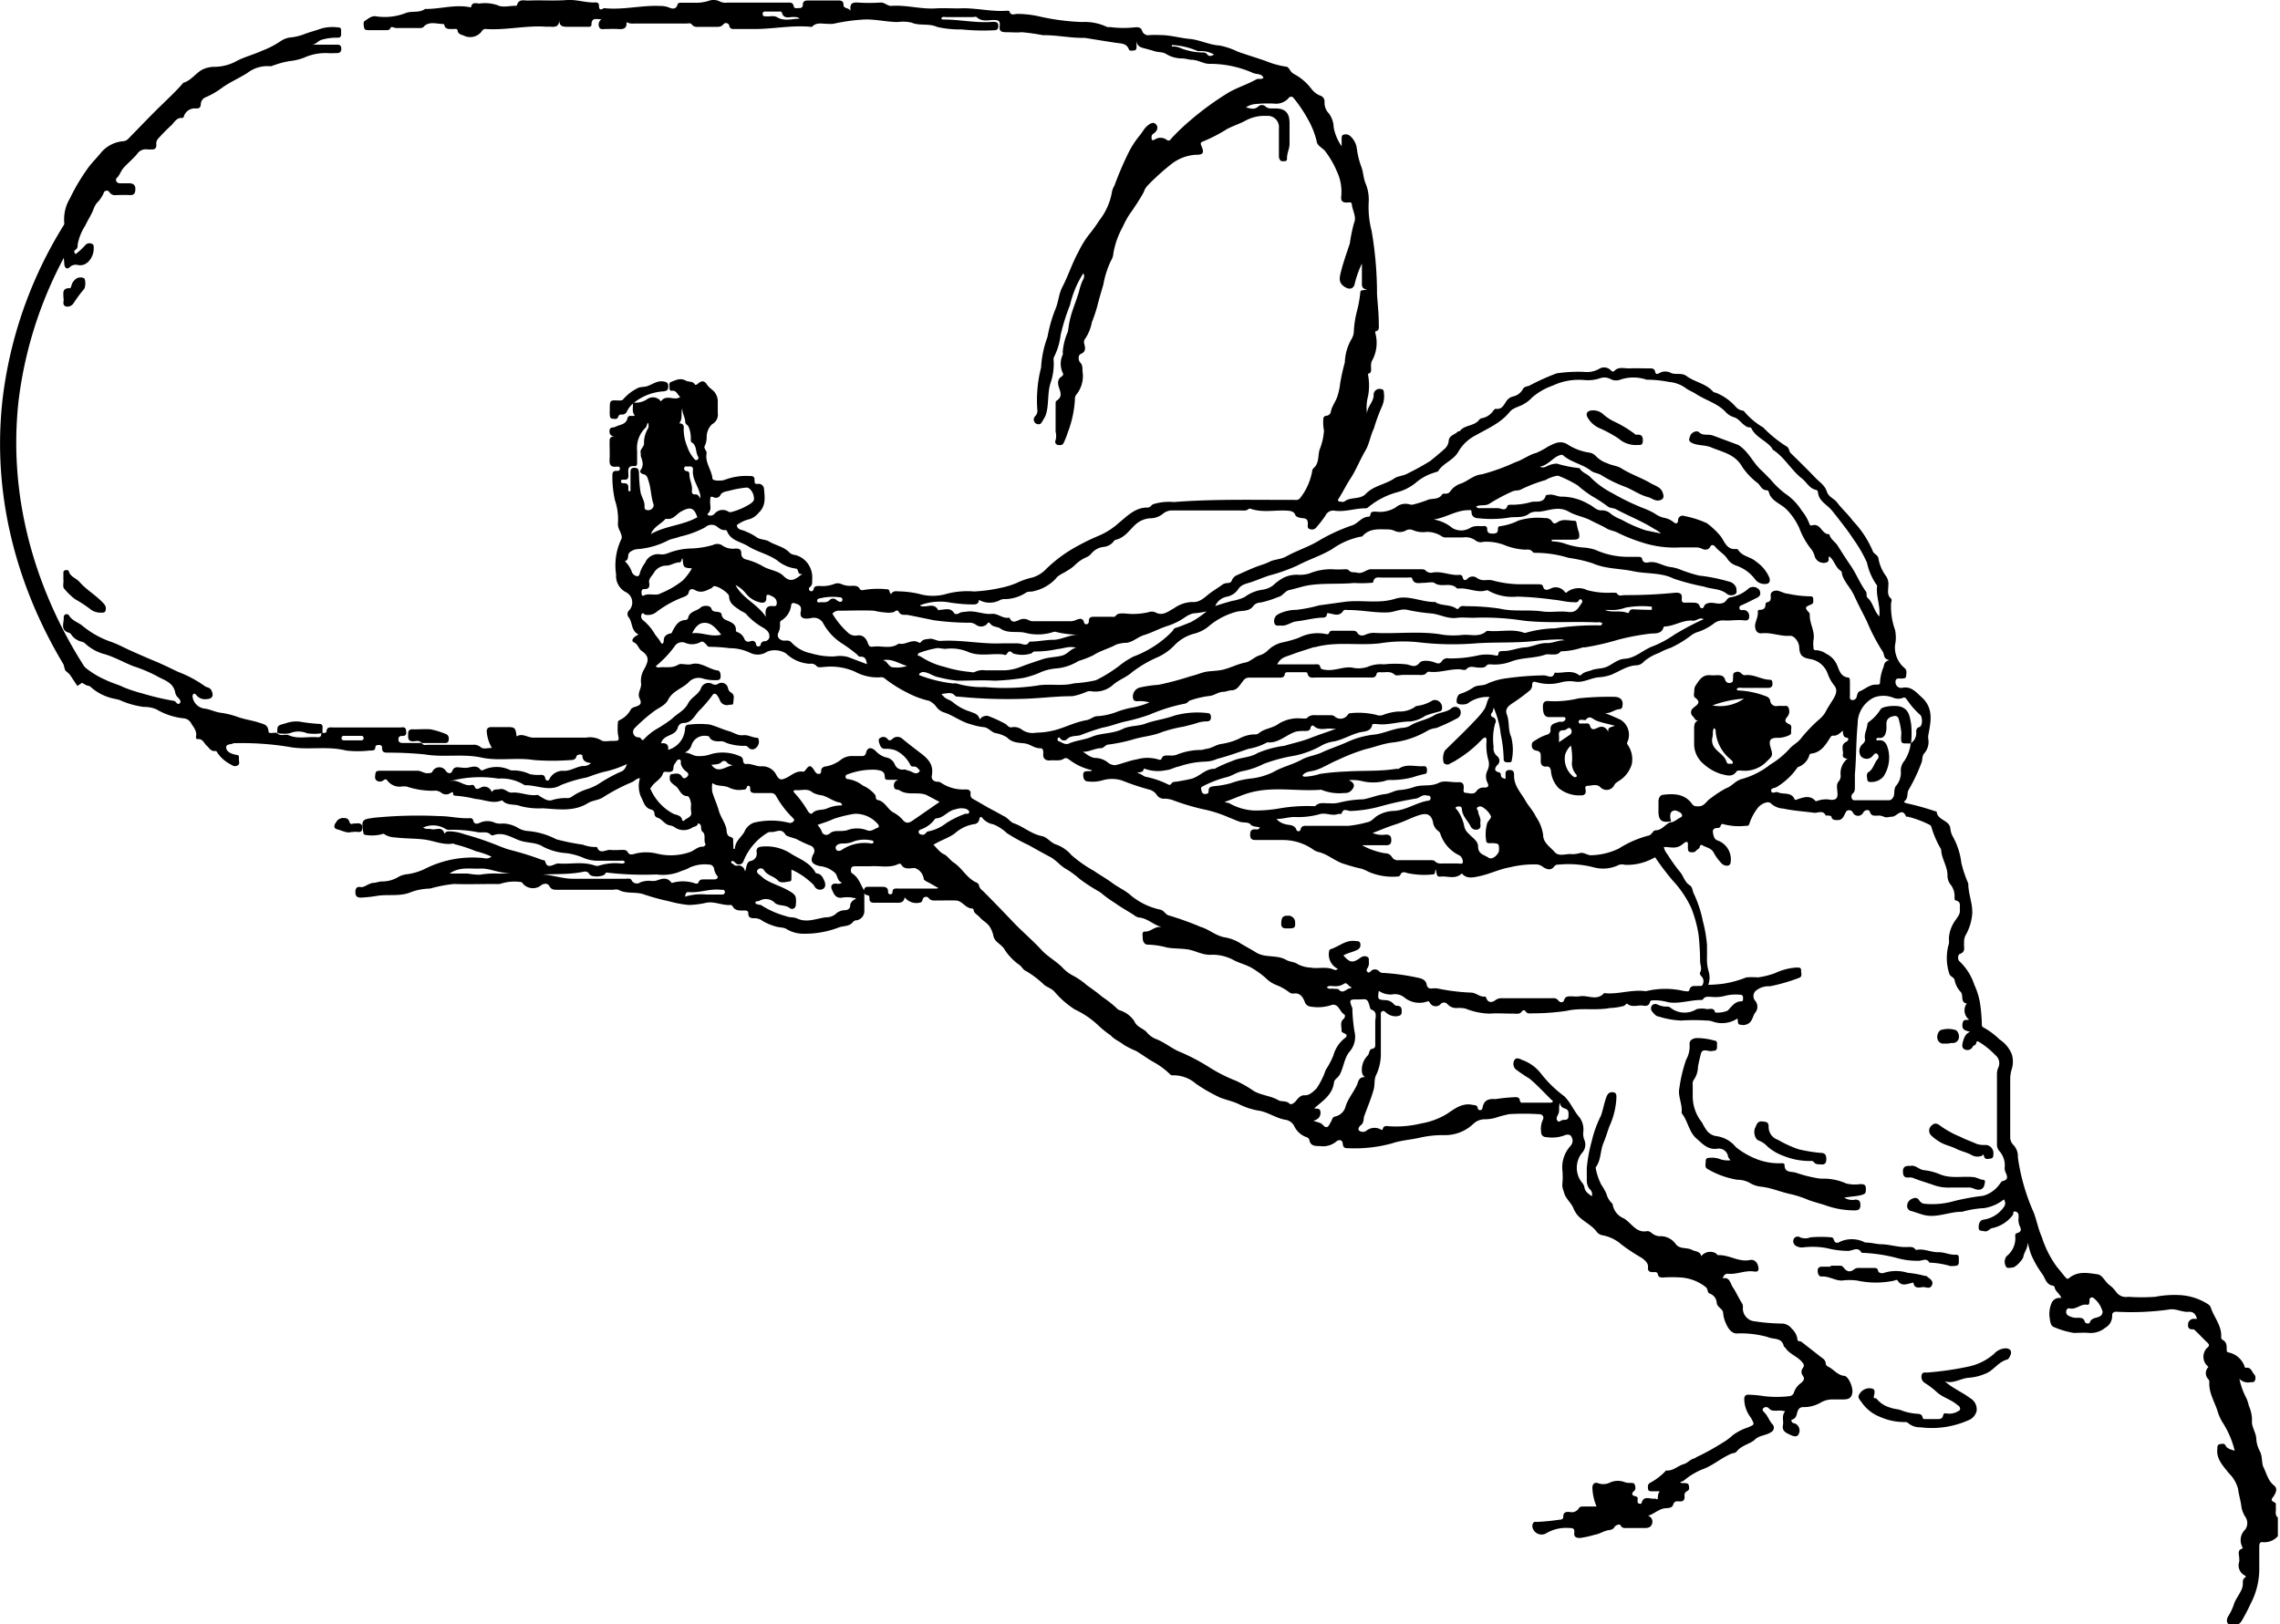 <svg id="レイヤー_1" data-name="レイヤー 1" xmlns="http://www.w3.org/2000/svg" viewBox="0 0 244.24 174.04"><title>名称未設定-5</title><path d="M45.23,79.67c.16.22.4.13.6.13h4.8a1.11,1.11,0,0,1,.86.25c.29.26.75.07,1.21.09a3.94,3.94,0,0,1-.55-1.66c-.06-.39.11-.59.53-.58s1.11,0,1.66,0c.82,0,.89.07,1,1,.63-.39,1.17.14,1.8.13,1.88,0,3.76,0,5.63,0a2.43,2.43,0,0,1,1.63.28c.26.19.77.07,1.16.07.8,0,.78,0,.63-.75a6.15,6.15,0,0,1,0-1.18.27.27,0,0,1,.17-.29A2.58,2.58,0,0,0,67.58,76c.28-.43,1.42-.19.94-1.16-.3-.6.24-1.08.15-1.66A2.33,2.33,0,0,1,69,71.71c.5-.93.59-1.38-.3-2-.31-.23-.35-.68-.78-.88s0-.63.49-.85c-.85-.39-.61-1.33-1.11-1.9a.55.55,0,0,1,.11-.7A1.24,1.24,0,0,0,67,63.42,1.94,1.94,0,0,1,66,61.56a6.49,6.49,0,0,1,.57-3.82c.12-.23-.09-.67-.24-1a1.4,1.4,0,0,1-.13-.74,6.4,6.4,0,0,0-.33-2.42,11.58,11.58,0,0,1-.27-2.52c0-.36,0-.64.48-.61.17,0,.33,0,.32-.26S66.2,50,66,50c-.61.07-.73-.26-.7-.78s0-1.23,0-1.84c0-.31,0-.64.53-.61-.47-.07-.57-.31-.53-.68s.41-.24.62-.36c.46-.25,1.13-.22,1.29-.9.11-.47.55-.15.79-.32-.34-.38-.16-.85-.21-1.28l.1-.1a2.15,2.15,0,0,0,1.43-.36,1.08,1.08,0,0,1,1.39.12s.07.15.11.09c.51-.7,1.25-.14,1.85-.34l.2-.11c-.32-.25-.39-.74-.93-.66-.2,0-.23-.19-.22-.35s-.1-.5.14-.59c.52-.19,1-.49,1.63-.14.29.17.7,0,.94.39.08.12.26,0,.4-.13.33-.25.61-.3.9.15s.72.57.94,1a1.62,1.62,0,0,1,.22.69c0,.45,0,.91,0,1.36a1.15,1.15,0,0,1-.61,1.2,1.89,1.89,0,0,0-.58,1.3,2.22,2.22,0,0,1-.19,1c-.19.29.23.52.18.83-.18,1,.54,1.75.63,2.68,0,.26.82.29,1.29.16A6.41,6.41,0,0,1,80.28,51c.3,0,.56,0,.55.44s.12.42.39.4a.57.57,0,0,1,.62.52c.08.9.24,1.82-.56,2.57a2,2,0,0,1-1.18.74,3.82,3.82,0,0,0-1.17.59c.06.56.6.48.93.67a6.28,6.28,0,0,1,1.12.58c.39.34,1,.25,1.41.51.72.43,1.6.55,2.2,1.2a1.05,1.05,0,0,0,.58.24,2.36,2.36,0,0,1,1.51,1.15,2.51,2.51,0,0,1,.32,1.5c0,.29.05.59-.26.8a.25.25,0,1,0,.41.25c.06-.39.34-.37.62-.38a3.56,3.56,0,0,0,1.56-.2,1,1,0,0,1,.81,0,2.33,2.33,0,0,0,1.15.18c.32,0,.62,0,.81.33.1.17.24.16.48.11a9.27,9.27,0,0,1,2.47-.06c.3,0,.18.37.41.51.17-.34.49-.32.8-.29a10.49,10.49,0,0,1,2.16.26,5.28,5.28,0,0,0,3,0,8.75,8.75,0,0,1,2.94-.25,16.63,16.63,0,0,0,2.67-.35,9.53,9.53,0,0,0,1.86-.55,7.7,7.7,0,0,1,1.72-.6,3.35,3.35,0,0,0,1.46-.91,14.94,14.94,0,0,1,2.56-2,23.5,23.5,0,0,1,3-1.53A7.69,7.69,0,0,0,119.88,56c.9-.73,1.75-1.65,3.07-1.62.28,0,.37-.26.58-.36a5.77,5.77,0,0,1,2.21-.23c4.33-.34,8.67-.22,13-.23a.56.56,0,0,0,.56-.23,6.53,6.53,0,0,0,1.26-2.82c0-.29.23-.39.36-.57.37-.52.27-1.17.43-1.74a6.67,6.67,0,0,0,.48-2.07,4.25,4.25,0,0,1-.08-1.08c0-.24,0-.47.36-.51a.51.51,0,0,0,.45-.41c.11-.64.56-1.12.73-1.75a6.58,6.58,0,0,0,.27-1.29,21.35,21.35,0,0,1,.5-2.25,5.36,5.36,0,0,1,.7-2.48,1.73,1.73,0,0,0,.27-.94,10.5,10.5,0,0,1,.33-2.08,13.1,13.1,0,0,0,.36-2c0-.36.42-.18.72-.35-.46,0-.56-.26-.55-.62,0-.71,0-1.42,0-2.13a11.13,11.13,0,0,0-.76,2.12c-.1.63-.62.71-1.14.34s-.54-.76-.39-1.4c.26-1.1.66-2.17,1-3.23a17.28,17.28,0,0,1,.45-2.19c.3-.64-.18-1.33-.24-2,0-.27-.36-.18-.56-.18-.44,0-.61-.18-.58-.6a5.07,5.07,0,0,0-.46-2.74,9.8,9.8,0,0,0-1.29-2.21c-.31-.34-.82-.55-.87-1a8.92,8.92,0,0,0-.93-2.35,14.85,14.85,0,0,0-1.54-2.29.32.32,0,0,0-.54,0,1.8,1.8,0,0,1-1.57.59,13.07,13.07,0,0,0-2,.05,2.19,2.19,0,0,0-1,.35c.44.12.89.28,1.29-.06a.57.57,0,0,1,.75-.08c.34.35.73.24,1.1.26,1.07,0,1.52.47,1.53,1.54,0,.75,0,1.5,0,2.26,0,.55-.3,1-.27,1.61,0,.29-.31.24-.52.24S137,17,137,16.75c0-1,0-2,0-3a1.2,1.2,0,0,0-1.32-1.33,4.21,4.21,0,0,0-2.23.49c-.61.34-1.33.56-2,.91a16.72,16.72,0,0,1-2.66,1.37c-.25.09-.15.3-.07.5.3.68.15.91-.58.89a4.68,4.68,0,0,0-2.66,1A25.43,25.43,0,0,0,123,19.81a2,2,0,0,0-.48.77c-.37.7-.83,1.37-1.25,2a8.76,8.76,0,0,0-1,1.73,8.87,8.87,0,0,0-1,2.82,1.73,1.73,0,0,1-.27.82,10.06,10.06,0,0,0-.81,2.56c-.23.77-.46,1.54-.65,2.31a17.43,17.43,0,0,1-.58,1.72,4.72,4.72,0,0,1-.69,1.72.58.58,0,0,0-.12.58c.09.37.24.83-.37,1.08-.33.14-.26.71-.08.9.34.35.22.72.28,1.09a3.14,3.14,0,0,1-.69,2.38.74.74,0,0,0-.14.5,11.72,11.72,0,0,1-.78,3.58,8.08,8.08,0,0,1-.39,1c-.13.35-.34.33-.6.31a.35.35,0,0,1-.3-.52,1.83,1.83,0,0,0,0-.91c0-1,0-2,0-3,0-.11,0-.27.11-.32.51-.33.5-.7.3-1.26-.13-.39-.35-1,.28-1.36a.27.27,0,0,0,.07-.37,2.3,2.3,0,0,1,0-1.93.62.62,0,0,0,0-.29,6.68,6.68,0,0,1,.54-2.15c.09-.42.12-.84.22-1.26.24-1.07.7-2.07,1-3.13a5.91,5.91,0,0,1,.45-1.28.62.62,0,0,0,0-.62,10.77,10.77,0,0,0-1.43,3.41,21.55,21.55,0,0,0-1,3.19,7.15,7.15,0,0,1-.7,2.35.54.54,0,0,0-.06.28,6.15,6.15,0,0,1-.33,2.54c-.36,1.16-.13,2.36-.53,3.48a6.17,6.17,0,0,1-.46.79c-.1.19-.47.17-.64,0a.51.51,0,0,1,0-.74.8.8,0,0,0,.22-.7,12.78,12.78,0,0,1,0-2,13.36,13.36,0,0,1,.41-2.52.31.31,0,0,0,0-.12,11.28,11.28,0,0,1,.68-3.14,15.5,15.5,0,0,1,.8-2.86c.37-.8.38-1.68.78-2.46.64-1.24,1.07-2.59,1.74-3.81a10.15,10.15,0,0,1,1.26-2,13.77,13.77,0,0,0,.95-1.33,6.79,6.79,0,0,0,1.39-3.16,2.36,2.36,0,0,1,.25-.59,35.77,35.77,0,0,1,1.48-3.47,9.45,9.45,0,0,1,1.2-1.87c.27-.31.46-.72.77-1s.69-.56,1-.23.11.75-.27,1a.4.4,0,0,0-.2.39c0,.21,0,.41.33.25A1.1,1.1,0,0,1,125,15c.3.18.4-.09.53-.22a22.92,22.92,0,0,1,2-1.9,30.88,30.88,0,0,1,4.14-3c.94-.53,2-.86,2.9-1.37.24-.13.56.05.78-.18-.23-.47-.71-.35-1.07-.49a11.37,11.37,0,0,0-4.72-1c-.63,0-1.18-.4-1.84-.43-.34,0-.72-.15-1.09-.15a3.27,3.27,0,0,1-1.75-.5c-.35-.21-.79-.14-1.19-.27s-.84-.24-1.25-.35-.63-.29-.69-.74c0,.21,0,.43,0,.64s-.07.36-.3.37-.44.08-.53-.14c-.24-.62-.78-.6-1.29-.67-1.14-.17-2.27-.36-3.41-.54l-.23,0c-1.43,0-2.84-.31-4.28-.29a22.16,22.16,0,0,0-2.26-.32c-.55.06-1.11,0-1.66,0s-.77-.12-.7-.66-.13-.65-.63-.65-1.3.23-1.84-.31c-.07-.07-.27,0-.41,0h-2.85c-.18,0-.4-.1-.52.13,0,.13.15.13.25.13,1.75,0,3.47.4,5.23.25.33,0,.65,0,.62.47,0,.29-.13.43-.43.43A22.56,22.56,0,0,1,103,3.15a10.84,10.84,0,0,1-2.6-.26c-.91-.42-1.85-.09-2.73-.46a3.93,3.93,0,0,0-1.47-.07c-1.32,0-2.6-.37-3.93-.25a19.86,19.86,0,0,0-3,.44,4.59,4.59,0,0,1-.71,0c-.53,0-1.11-.18-1.56.31-.05.05-.19,0-.29,0-2-.16-4,.26-5.94.25H78.67c-.24,0-.46,0-.54-.32a.36.36,0,0,0-.65-.17c-.26.3-.55.25-.86.26H75c-.33,0-.66.06-.91-.28-.12-.16-.37-.08-.57-.08H67.91a1.37,1.37,0,0,1-.8-.15c.07.76-.4.77-.93.74s-.91,0-1.36,0c-.22,0-.51.09-.63-.2a.67.67,0,0,1,.24-.84c-.52,0-1.07-.24-1.07.57,0,.27-.28.23-.47.23-.71,0-1.43,0-2.14,0-.52,0-.85-.09-.84-.75,0,.75-.44.79-.95.74-.16,0-.32,0-.47,0-2.15-.15-4.27.39-6.42.25a.41.41,0,0,0-.41.17,1.54,1.54,0,0,1-1.92.56c-.27-.13-.65-.13-.73-.58,0-.24-.37-.14-.58-.15s-.74.08-.83-.43a.17.17,0,0,0-.12-.11c-.68,0-1.41-.29-2,.19A.51.51,0,0,1,45.1,3c-.89,0-1.78,0-2.67,0-.25,0-.55-.31-.69.17,0,0-.22.06-.33.06h-1.9c-.19,0-.44,0-.49-.21s-.15-.67.06-.78.64-.55,1.14-.5a6.18,6.18,0,0,0,3.13-.3c.74-.33,1.53,0,2.18-.48a.21.21,0,0,1,.11,0c1.55,0,3.07-.49,4.63-.2.08,0,.17.07.19,0,.11-.59.58-.39.9-.38A4.12,4.12,0,0,1,53.3.56c.51.27,1.28.06,1.93.06.05,0,.14,0,.15-.07.19-.7.76-.48,1.21-.49C58,0,59.4.11,60.8,0c1-.06,2,.32,3,.26.2,0,.36.08.36.31,0,.39.1.57.5.32a.41.41,0,0,1,.23,0c2,.17,3.92-.35,5.89-.25a2.4,2.4,0,0,1,.85.15c.32.14.79.29.95-.31.06-.21.28-.18.46-.19h1.25A4.59,4.59,0,0,0,75.89.1a1.48,1.48,0,0,1,1.26.08,1.39,1.39,0,0,0,.75.1h6.41c.31,0,.62-.07.72.4.06.3.4.17.62.18S86,.74,86,.53c0-.41.24-.48.58-.48h3.2c.34,0,.58.06.58.48s.49.24.76.62c-.12-.79.2-.9.73-.88a17.81,17.81,0,0,0,2.49,0c.47,0,.74.39,1.14.36,1.6-.12,3.16.37,4.76.27.83-.05,1.66,0,2.49,0,1.72-.1,3.4.38,5.12.25.09,0,.26,0,.28.06.15.53.56.27.87.28a10.87,10.87,0,0,1,2.55.32,24.65,24.65,0,0,0,4.36.55,5.52,5.52,0,0,1,2.64.51c.13.08.35,0,.52.05a11.15,11.15,0,0,0,2.58,0c.31,0,.57,0,.7.39a.69.69,0,0,0,.8.45,10.55,10.55,0,0,1,1.19,0c1.05,0,2.08.32,3.11.41s2.09.64,3.21.71a7.71,7.71,0,0,1,1.94.66c1,.35,2,.65,3,1a9.48,9.48,0,0,0,2.21.61c.14,0,.28.21.37.35a1.22,1.22,0,0,0,.51.47,5.59,5.59,0,0,1,1.82,1.59,2.29,2.29,0,0,0,.87.67.66.66,0,0,1,.51.7,1.6,1.6,0,0,0,.46,1.22,2.63,2.63,0,0,1,.52,1.52,5.25,5.25,0,0,0,.85,2c0-.25,0-.49,0-.74s0-.44.21-.5a.71.71,0,0,1,.7.14,2.15,2.15,0,0,1,.72,1.36,8.66,8.66,0,0,0,.48,1.94c.22.58.21,1.19.45,1.77a4.49,4.49,0,0,1,.34,2,10.1,10.1,0,0,0,.31,3.09,39.55,39.55,0,0,1,.58,6.79c.07,1.09.2,2.18.19,3.28,0,.26.08.57-.29.69-.11,0-.1.13-.07.24a3.94,3.94,0,0,1-.41,3,2,2,0,0,0-.06.64c0,.24.08.53-.25.66-.09,0-.08.1-.06.19a6.21,6.21,0,0,1,0,2.18,4.76,4.76,0,0,0-.12,1.92c0-.76.72-1.25.71-2a.62.62,0,0,1,.68-.65c.26,0,.42.11.41.38a2.7,2.7,0,0,1-.2,1.5,19.51,19.51,0,0,0-.87,2.37c-.37.76-.49,1.66-.9,2.35-.59,1-1,2.08-1.6,3-.46.69-.82,1.46-1.28,2.17-.11.17-.08.26.11.29s.41.08.52,0c.68-.53,1.67-.17,2.29-.82.84-.88,2.1-1,3.05-1.65.39-.28,1-.26,1.5-.57a25.72,25.72,0,0,0,2.35-1.3c.52-.42,1-.81,1.53-1.29a1.29,1.29,0,0,0,.45-.89c.05-.59.72-.65,1-1,0,0,.14,0,.17,0,.53-.73,1.61-.52,2.12-1.27a.49.49,0,0,1,.25-.13,1.93,1.93,0,0,0,1.2-.75c.07-.11.21-.27.3-.26.68.1.87-.44,1.16-.85a1.18,1.18,0,0,1,.64-.46,1.58,1.58,0,0,0,1.1-.79c.13-.29.47-.29.7-.38a23.55,23.55,0,0,1,2.93-1.32,15.78,15.78,0,0,1,2.88-.16,2.67,2.67,0,0,0,1.65-.31,1,1,0,0,1,1.3.18c.09.1.25.13.32.05.49-.53,1.11-.26,1.67-.29s1.42,0,2.14,0c.26,0,.51,0,.58.35s.27.26.47.14a1.29,1.29,0,0,1,1.23,0c.52.22,1.15-.05,1.65.32.89.66,2.08.8,2.85,1.67.1.12.33.11.48.2a5.68,5.68,0,0,1,2,1.48,1.27,1.27,0,0,0,.54.33c.12.05.27,0,.36.17a7.82,7.82,0,0,0,2,1.67,13.26,13.26,0,0,0,2.45,2c.36.16.28.53.5.75.89.87,1.78,1.74,2.64,2.64.43.45,1,.79,1.21,1.44s.77.75,1.1,1.19c.53.7,1.22,1.31,1.72,2A10.76,10.76,0,0,1,200.6,59c.09.35.49.4.61.76a4.46,4.46,0,0,0,.81,1.94,1.49,1.49,0,0,1,.26,1.06c0,.47-.16,1,.3,1.38.09.08.05.3,0,.46a7.37,7.37,0,0,0,.42,2.88,4,4,0,0,1,0,1.65,2.88,2.88,0,0,0,1.05,2.47c.27.25.15.55.14.83s-.26.24-.45.27-.71-.16-.69.38a.61.61,0,0,0,.78.6c.91-.15,1.37.43,2,1,1.35,1.21,1,2.66.73,4.12a1.55,1.55,0,0,0,0,.35,1.84,1.84,0,0,1-.4,1.53c-.27.27-.21.63-.29.94a18.49,18.49,0,0,1-1.44,3.05c-.17.38,0,.87-.43,1.18-.12.08.14.2.3.23a25.51,25.51,0,0,1,3,.84c.06,0,.16,0,.16.06.1.89,1.25.87,1.45,1.66a2.87,2.87,0,0,0,.2.84,7.77,7.77,0,0,1,1,3,13.35,13.35,0,0,0,.66,2,.8.8,0,0,1,.08.22c0,1.08.48,2.09.42,3.21a5.51,5.51,0,0,1-.73,2.33,1.69,1.69,0,0,0-.14.82c-.06.4.22.9-.44,1.14-.27.1-.25.64-.06.79a6,6,0,0,1,1.59,2.51,7.71,7.71,0,0,1,.62,2,18.53,18.53,0,0,1,.19,2.21c0,.14,0,.29.15.36a7.82,7.82,0,0,1,1.75,1.3,3.4,3.4,0,0,1,1.31,1.59,2.71,2.71,0,0,1,0,1.57,3.68,3.68,0,0,0-.17,1.09c0,2.06,0,4.11,0,6.17a1.18,1.18,0,0,0,.39.93,1.79,1.79,0,0,1,.43,1.28,22,22,0,0,0,1.71,5.94c.32.87.49,1.79.86,2.61a11.06,11.06,0,0,0,1.63,3.21c.31.35.61.77.94,1.14.14.15.24.14.39,0,.93-.74,2-.51,3-.37.53.07.79.77,1.24,1.12a3.52,3.52,0,0,1,.77.78,1.27,1.27,0,0,0,1.28.51,20.85,20.85,0,0,0,2.9,0,10.75,10.75,0,0,1,2.69-.18,6.21,6.21,0,0,1,3,1c.26.18.27.41.37.64.39.93,1.07,1.76,1,2.86a.32.32,0,0,0,.16.3c.42.22.44.61.43,1,0,.17,0,.32.24.35a2.31,2.31,0,0,1,1.65,1.42c0,.09.08.23.17.22.56-.1.62.42.88.69a.62.62,0,0,1,.08.67c-.07.21-.29.18-.46.18a1.29,1.29,0,0,1-1.2-.36,7.89,7.89,0,0,0,.65,1.88,3.69,3.69,0,0,1,.36,1,3.76,3.76,0,0,1,.34,1.59c-.07.69.43,1.25.46,1.95a3.1,3.1,0,0,0,.38,1.33c.31.58.16,1.28.41,1.76s.47,1.4,1.06,1.87c.38.3.34.58.13,1s-.62.59,0,.87c.2.08.08.4.12.61s-.16.72.21,1v2a1.94,1.94,0,0,1-1.62.64c-.32-.06-.37.21-.37.47,0,.81,0,1.62,0,2.43a8,8,0,0,1-.94,3.72c-.28.62-.59,1.2-.93,1.79a1,1,0,0,1-1.28.43c-.45-.13-.33-.68-.17-.91a5.79,5.79,0,0,0,.63-1.36c.21-.56.6-1,.83-1.58s-.09-.95.39-1.24c.07,0,0-.14-.08-.18a1.22,1.22,0,0,1-.59-1.51,3.8,3.8,0,0,0-.06-.79c0-.21,0-.44.26-.53s.12-.16.08-.32a1.56,1.56,0,0,1,.35-1.77,1.19,1.19,0,0,0,0-1.39,2.75,2.75,0,0,1-.42-1.18c-.08-.6-.27-1.17-.34-1.78a3.66,3.66,0,0,0-1-1.7c-.6-.78-1.36-1.51-1.22-2.63,0-.19,0-.43.26-.47s.48-.11.6.12c.22.4.6.45,1,.58a10,10,0,0,0-1.28-3,4.88,4.88,0,0,1-.52-1.11c-.31-1.08-1-2.06-.92-3.26a.4.4,0,0,0-.09-.27.93.93,0,0,1,0-1.34,1.36,1.36,0,0,1-.19-2c.32-.26.32-.38,0-.67s-.73-.75-1.12-1.11c-.12-.11-.19-.25-.37-.24-.33,0-.53-.1-.51-.48a.61.61,0,0,1,.56-.65l.4,0c-.14-.48-.37-.79-.89-.75-.73.06-1.41-.4-2.15-.24a29,29,0,0,1-5.59.23c-.32,0-.48.13-.46.46a1.42,1.42,0,0,1-.73,1.25,2.47,2.47,0,0,1-1.77.56c-.53-.05-1.07,0-1.6,0a9,9,0,0,1-2.19-.65c-.27-.1-.35-.55-.39-.87a2.91,2.91,0,0,1,.24-1.78.92.92,0,0,1,1-.43c-.16-.48-.65-.7-.73-1.18a.24.24,0,0,0-.16-.15c-.75-.09-.83-.82-1.17-1.27a10.79,10.79,0,0,1-1.11-1.91c-.21-.45-.29-1-.48-1.46.11.59-.33,1-.42,1.53-.06.33-.82,1.14-1.14,1.16s-.63.15-.75-.15a1,1,0,0,1,.09-1.06,2.43,2.43,0,0,0,.93-2.15.27.27,0,0,1,.2-.33c.5-.12.44-.46.27-.77a1.75,1.75,0,0,1-.11-.92c0-.28,0-.53-.34-.61s-.17.26-.29.38a3.74,3.74,0,0,1-2.13,1.38c-.31,0-.5.43-.89.35s-.63,0-.63-.42.13-.79.57-.83a3.24,3.24,0,0,0,2.13-1.35.66.66,0,0,0,0-.81,4.53,4.53,0,0,1-2.12.93,10.47,10.47,0,0,0-2.35.39l-.06,0c-1.32,0-2.59.65-3.92.37-.51-.11-1-.33-1.52-.46a.55.55,0,0,1-.38-.65.82.82,0,0,1,.57-.67.51.51,0,0,1,.72.2.76.76,0,0,0,.64.36,8.49,8.49,0,0,0,3.14-.31,24.87,24.87,0,0,1,3.05-.55,3.18,3.18,0,0,0,1.73-1.19c.12-.12.21-.35.34-.38.68-.15.54-.51.32-1a1.05,1.05,0,0,1-.06-.58,2.32,2.32,0,0,0-.62-1.69,1.05,1.05,0,0,1-.22-.65q0-3.8,0-7.6a1.75,1.75,0,0,1,.13-.62,1.1,1.1,0,0,0-.3-1.36,8.64,8.64,0,0,0-1.69-1.38c-.18-.09-.29-.22-.36.08s-.27.2-.36.37a.65.65,0,0,1-.91.3c-.33-.18-.22-.59-.14-.86s.22-.82.75-1c-.42-.15-.88-.15-.82-.8s.41-.43.72-.51a1.26,1.26,0,0,1-.36-1.57c0-.06.16-.14.09-.16-.72-.16-.29-.9-.65-1.26a2.53,2.53,0,0,1-.64-1.27c-.07-.3-.46-.34-.56-.65a5.41,5.41,0,0,1-.05-3.23,1.9,1.9,0,0,0,0-.53,3.66,3.66,0,0,1,.71-2c.25-.37.51-.64.47-1.11s.16-.85-.45-1c-.15,0-.12-.27-.12-.43a2,2,0,0,0-.48-1.33,1.57,1.57,0,0,1-.28-.93c0-.94-.59-1.71-.67-2.62a.46.46,0,0,0-.05-.23,10.19,10.19,0,0,1-1-2.32c-.05-.12-.09-.2-.22-.25a10.88,10.88,0,0,0-2.31-.86c-.06,0-.15,0-.17,0-.46-1.07-1,0-1.52,0-.28,0-.6.15-.89,0a1.25,1.25,0,0,0-.69-.11c-.33,0-.65.06-.79-.41-.08-.28-.53-.23-.7.05a.62.62,0,0,1-1.14,0,.41.41,0,0,0-.43-.22c-.18,0-.26.1-.34.26-.2.37-.33.85-.92.79-.23,0-.48,0-.58-.29,0-.16-.2-.18-.34-.19s-.26,0-.28,0c-.3-.65-.85-.24-1.27-.3-1.09-.15-2.2-.21-3.29-.45a2.07,2.07,0,0,1-1.29-.53c-.31-.34-1,0-1.35.36a5.55,5.55,0,0,0-1,1.85c-.07.19-.25.18-.41.17a6.43,6.43,0,0,1-2.33-.17c-.16-.08-.27,0-.32.17a.3.3,0,0,1-.31.23c-.36,0-.58.13-.51.52s.14.74.58.85a2.15,2.15,0,0,1,1.29,2.43c-.12.32-.56.31-.88.06a5,5,0,0,1-.95-1.29c-.3-.45-.79-.48-1.17-.72a.18.18,0,0,0-.28.12c0,.26-.29.31-.41.48s-.43.18-.65.13-.21-.3-.22-.49c0-.39.11-.92-.57-.35s-1.28.28-2,.3c.07.48.4.76.58,1.1a19.69,19.69,0,0,0,1.26,1.71c.28.42.45,1,.93,1.29.28.18.29.54.4.82a12.7,12.7,0,0,1,1,3,14.64,14.64,0,0,1,.45,2.6c0,.43,0,.87,0,1.31a4.42,4.42,0,0,0,.18,1.51,2.21,2.21,0,0,1-.05,1.42c.55,0,1.06-.05,1.58-.11a11,11,0,0,0,2.49-.68,7.2,7.2,0,0,1,1.24,0,8.48,8.48,0,0,0,1.88-.47,6.21,6.21,0,0,1,2.3-.59c.22,0,.48,0,.46.31s.19.67-.25.81a19.15,19.15,0,0,1-3.09.89,2.15,2.15,0,0,0-1.51.48.77.77,0,0,0-.09,1.05,1,1,0,0,1,0,1.33c-.21.29-.23.66-.53,1a1.08,1.08,0,0,1-1,.26c-.42,0-.24-.42-.36-.66a3,3,0,0,1-2.75.28,2.23,2.23,0,0,0-.58-.07,20.38,20.38,0,0,0-2.67,0,9,9,0,0,1-2.43-.43c-.27,0-.53-.33-.72-.56a.53.53,0,0,1,0-.62.48.48,0,0,1,.6-.1,2.3,2.3,0,0,0,1.08.22.47.47,0,0,1,.27.09,2.44,2.44,0,0,0,2.84.18,2.55,2.55,0,0,1,1.12,0c.31,0,.75-.19.86.36a2.76,2.76,0,0,0,1.34-.2c.43-.43.77-1,1.48-1,.19,0,.17-.23.17-.39s-.09-.32-.28-.31a4.7,4.7,0,0,0-1.75.14,4,4,0,0,1-1.41.08c-.31,0-.64-.08-.85.27,0,.05-.14.07-.22.07-1.18,0-2.33.44-3.51.24a5.48,5.48,0,0,0-1.49-.21c-.17,0-.41,0-.46.17-.1.48-.46.45-.78.4-.55-.07-1.13.23-1.65-.19-.09-.07-.22.16-.36.22a6.49,6.49,0,0,1-1.5.23c-1.54.29-3.15-.05-4.62.3a24.8,24.8,0,0,1-3.7.27c-.26,0-.55.08-.73-.24a.23.23,0,0,0-.36,0c-.25.4-.63.26-1,.27-.83,0-1.67-.06-2.49,0a7.35,7.35,0,0,1-2.57-.54,3.38,3.38,0,0,0-.94-.06,1.26,1.26,0,0,1-1-.42.48.48,0,0,0-.73,0,.71.71,0,0,1-1.17-.18c-.06-.09-.12-.15-.23-.11a2.56,2.56,0,0,1-2.42-.37,1.61,1.61,0,0,0-1.4-.37,2.24,2.24,0,0,1-1.4-.39c-.13.93-.13.95.77,1a1.18,1.18,0,0,1,.78.36c.12.11.2.25.38.24.54,0,.53.34.52.71s-.34.39-.63.42a1.6,1.6,0,0,1-1-.36c-.14-.09-.23-.28-.44-.19s-.16.3-.16.47c0,1.38,0,2.77,0,4.15a5.16,5.16,0,0,1-.51,2.23c-.23.45-.11,1-.26,1.55-.28,1-.66,1.88-1,2.81-.12.31,0,.71-.37,1-.1.06-.39.4-.18.59a.65.65,0,0,0,.78,0,1.39,1.39,0,0,1,1.57-.11c.09,0,.15.07.16,0,.07-.49.46-.38.74-.36a11.33,11.33,0,0,0,3.38-.3,7.87,7.87,0,0,0,2.73-1c.81-.53,1.63-1.23,2.76-1,.25.05.53,0,.58.36a.23.23,0,0,0,.24.21c.17,0,.25-.1.27-.25.14-.79.62-1,1.38-.93a20.93,20.93,0,0,1,2.09-.21c.24,0,.47,0,.53.34s.27.25.47.25h2.73c.11,0,.26,0,.32-.1s-.11-.17-.18-.25c-.76-.75-1.48-1.54-2.31-2.23a15.74,15.74,0,0,1-1.48-1,.81.81,0,0,1-.12-1c.15-.27.52-.16.8,0a4.38,4.38,0,0,1,2,1.42,12.78,12.78,0,0,0,2.54,2.48c.68.67,1,1.56,1.64,2.28a2.2,2.2,0,0,1,.38,1.6,1.78,1.78,0,0,0,.15.86,1.32,1.32,0,0,1-.31,1.36,2.55,2.55,0,0,0,0,3.11,1.17,1.17,0,0,1,.28.5c.06.51.44.73.8,1a.71.71,0,0,0-.22-.76c-.43-.51-.29-1.07-.32-1.62,0-.22,0-.44,0-.65a15.93,15.93,0,0,1,.53-2.87,12.31,12.31,0,0,1,1-2.76c.21-.62.32-1.25.53-1.86.12-.34.26-.66.72-.63s.39.41.39.7a8.28,8.28,0,0,1-.74,2.94c-.21.56-.39,1.2-.62,1.74-.38.87-.26,1.87-.84,2.65a.22.22,0,0,0,0,.17,6.39,6.39,0,0,0,.58,1.7,6.5,6.5,0,0,1,.56,1,2.13,2.13,0,0,0,.59,1,.24.24,0,0,1,.08.16,1.93,1.93,0,0,0,1.15,1.44c.85.46,1.33,1.64,2.56,1.38.15,0,.28.07.42.17a1.5,1.5,0,0,0,.83.38,2,2,0,0,1,1.81.87c.45.55,1.17.3,1.71.59.37.2.9.13,1,.68a1.23,1.23,0,0,1,1.55-.32c.09.06.18.21.27.21,1.17-.06,2.18.77,3.39.52.48-.1.8.24.9.71s-.07.57-.44.52c-1-.15-1.85.34-2.8.24-.32,0-.46.16-.57.49.79-.17.81.58,1.11,1s.63,1.18,1,1.74a1,1,0,0,1,.05.46,1.39,1.39,0,0,0,1.29,1.41,21.05,21.05,0,0,0,3,.24,1.37,1.37,0,0,1,.95.55,1.8,1.8,0,0,1,.61,1.19c0,.18.31.11.45.23l2.21,1.73a.72.72,0,0,1,.37.57.38.38,0,0,0,.23.33c.61.28,1,.92,1.74,1,.43,0,1,1.22.87,1.87s-.58.65-1.07.66c-.3,0-.59,0-.89,0a2.54,2.54,0,0,0-1.33.28,3.61,3.61,0,0,1-1.94.54.58.58,0,0,0-.6.39c-.15.35-.11.8-.62.95-.13,0-.07.33.17.38a.71.71,0,0,1,.41.22.83.83,0,0,1,.1,1c-.16.29-.52.19-.8.06-.46-.22-1-.39-.85-1.08.08-.49-.17-1,.23-1.47a2.23,2.23,0,0,0-.83-.07c-.32,0-.66.06-.92-.26a.41.41,0,0,0-.59,0c-.17.19,0,.32.14.48.37.37.5.9.89,1.29a.54.54,0,0,1-.21.8c-.54.36-1.26.33-1.71.78s-1.45.62-1.95,1.27c-.15.2-.39.17-.58.25-1.09.45-2,1.29-3.09,1.67a7.37,7.37,0,0,0-2,1.21,1.92,1.92,0,0,1-.4.17c.15.16.33.08.49.1s.38,0,.43.22.11.51-.15.63a.49.49,0,0,0-.29.58c0,.43-.17.56-.57.53s-.53,0-.67.39-.66.3-1,.37c-.63.14-1.06.6-1.68.78a.66.66,0,0,1,.42.89c-.13.38-.47.43-.82.42h-2a.5.5,0,0,1-.55-.3c-.08-.17-.55,0-.66.22s-.38.29-.63.32c-.51.07-.94.41-1.46.48a10,10,0,0,1-1.59.35c-.41,0-.66-.11-.61-.57s-.17-.5-.53-.5a4.25,4.25,0,0,0-2.4.52,1,1,0,0,1-1.56-.66c0-.34.09-.57.46-.51a22.59,22.59,0,0,0,2.45-.24c.22,0,.41-.06.4-.32,0-.49.31-.53.67-.51a.89.89,0,0,0,1-.39c.11-.2.33-.19.53-.19h1.37a5.65,5.65,0,0,1-.45-2c0-.5.33-.63.66-.48a1.64,1.64,0,0,0,1.27-.11,2.06,2.06,0,0,1,1.59,0,1.8,1.8,0,0,0,.58.06c.17,0,.39,0,.45.21s.13.48-.09.66-.32.46.11.55.25.31.27.51,0,.24.17.29.24,0,.26-.07c.24-.87.93-.37,1.42-.47.08,0,.17.06.28.09.09-.29,0-.58.25-.87h-.82c-.2,0-.42,0-.44-.28s-.05-.44.21-.62a6.56,6.56,0,0,0,1.65-1.25s.06-.08.08-.08c.74.08,1.24-.5,1.88-.68.41-.11.65-.47,1.06-.59.18-.05.38-.22.6-.3a24.65,24.65,0,0,0,2.42-1.35,6.33,6.33,0,0,0,1.19-.87,5.65,5.65,0,0,1,1.57-.81c.81-.34.76-.29.36-1.06a3.27,3.27,0,0,1-.71-2c0-.31.14-.48.47-.46a12.71,12.71,0,0,1,1.68.16,11.82,11.82,0,0,0,2.66,0,.57.57,0,0,0,.52-.42,2,2,0,0,1,.76-1c.25-.23.44-.43.17-.8a.66.66,0,0,1,0-.78c.29-.37,0-.56-.18-.79-.53-.53-1.3-.78-1.71-1.44,0,0-.12-.07-.13-.11-.22-1-1.11-.71-1.73-1a10.68,10.68,0,0,0-3.38-.38c-.55-.06-.89-.6-1.08-1.05a3.31,3.31,0,0,1-.31-1.12c0-.47-.62-.61-.69-1.1a1.1,1.1,0,0,0-.74-1c-.29-.09-.18-.47-.41-.68a4.81,4.81,0,0,0-2.69-1.05,15.31,15.31,0,0,0-1.92,0c-.24,0-.48,0-.54-.32s-.31-.26-.52-.25c-.36,0-.59-.11-.54-.51s-.26-.71-.64-1a19.92,19.92,0,0,1-2.2-1.45,4.24,4.24,0,0,0-2.08-1,1,1,0,0,1-.61-.41c-.56-.72-1.42-1.07-2-1.71a3,3,0,0,1-.49-.84c-.29-.61-.86-1-1-1.72a1.76,1.76,0,0,1-.16-.79,7.28,7.28,0,0,0,0-1.56,3.41,3.41,0,0,1,.89-2.55.82.82,0,0,0,.07-1c-.16-.28-.57-.21-.82-.08a3.92,3.92,0,0,1-1.86.15.52.52,0,0,1-.55-.57,2.28,2.28,0,0,1,.15-1.21c.23-.42,0-.68-.43-.68a26.48,26.48,0,0,0-3.14,0,12.47,12.47,0,0,0-1.53.41,4.33,4.33,0,0,1-1.09.14,1.76,1.76,0,0,0-1.21.48,4.4,4.4,0,0,1-3,1.22,11.07,11.07,0,0,0-2.73.27c-1,.23-2,.28-2.92.59a15,15,0,0,1-4.72.54c-.35,0-.59,0-.63-.49s-.5-.42-.7-.22a2.23,2.23,0,0,1-1.74.48c-.52,0-1,0-1.13-.62a.42.42,0,0,0-.31-.33,2.31,2.31,0,0,1-1.34-1.23,1.26,1.26,0,0,0-.88-.63c-1.07-.16-1.94-.87-3-1a7.61,7.61,0,0,1-2.05-.69c-.65-.31-1.35-.44-2-.7a17.52,17.52,0,0,1-2.58-1.48,3.64,3.64,0,0,0-2.46-.9.42.42,0,0,1-.36-.16,8.26,8.26,0,0,0-1.86-1.34c-.58-.34-1.14-.76-1.73-1.11a9.65,9.65,0,0,1-1.32-.66c-.43-.35-1-.56-1.39-1a10.87,10.87,0,0,1-1.33-1.07,9.53,9.53,0,0,0-2.51-1.71,9.63,9.63,0,0,1-2.14-1.85c-.31-.39-.77-.5-1.13-.77a10.36,10.36,0,0,0-2-1.52c-.28-.12-.4-.41-.63-.6a6.12,6.12,0,0,1-1.61-1.64c-.32-.62-1.07-.8-1.22-1.49a2.85,2.85,0,0,0-.4-1c-.29-.44-.75-.64-1.06-1s-.63-.41-.67-.84a.17.17,0,0,0-.12-.11c-.75,0-1.07-.84-1.78-.86s-1.38,0-2.08,0c-.28,0-.55.05-.8-.23a.38.38,0,0,0-.69.18.46.46,0,0,1-.15.24,1.6,1.6,0,0,1-1.76-.53c-.1.63-.54.59-1,.58-.75,0-1.5,0-2.26,0-.29,0-.51-.07-.51-.42s-.07-.37-.32-.41-.26-.34-.25-.56.2-.32.41-.32h1.36c.41,0,.83,0,.79.57a.24.24,0,0,0,.48,0c0-.46.37-.38.66-.38h4.09a.64.64,0,0,0,.16-.06c-.44-.24-.83-.48-1.25-.69a.89.89,0,0,1-.31-.24A1.43,1.43,0,0,0,98,93c-.51,0-1.12.24-1.48-.4,0-.06-.24-.08-.34,0-.95.42-1.95.14-2.92.21-.53,0-1.07,0-1.6,0-.17,0-.39,0-.46.18s-.11.46.11.6c.66.42.86,1.15,1.23,1.77a.84.84,0,0,1,.05.4c0,.59,0,1.19,0,1.78a1,1,0,0,1-.89,1.07c-.25,0-.35.24-.51.36-.4.3-.9.23-1.34.4a10.16,10.16,0,0,1-3.8.67,3.48,3.48,0,0,1-1.81-.51c-.34-.2-.79-.14-1.18-.28a5.67,5.67,0,0,1-1.37-.58,1.38,1.38,0,0,0-.88-.29c-.39,0-.66-.06-.65-.54,0-.27-.22-.29-.43-.29-.49,0-1,.07-1.28-.5a.26.26,0,0,0-.21-.09c-.89.07-1.73-.43-2.62-.23a9.26,9.26,0,0,1-1.85.23,12.23,12.23,0,0,1-2.11-.4,23.7,23.7,0,0,1-2.82-.78c-.87-.24-1.79,0-2.6-.45a1.19,1.19,0,0,0-.53,0H59.66c-.32,0-.59,0-.81-.39s-.69-.28-1,0A1.43,1.43,0,0,1,56,94.66c-.06-.09-.13-.17-.23-.16a4.77,4.77,0,0,0-2,.14,1.36,1.36,0,0,1-.64.07c-1.5,0-3,.05-4.51,0a15.2,15.2,0,0,0-2.54.49,6.42,6.42,0,0,0-2,.36c-1.16.52-2.42.24-3.61.41a14.52,14.52,0,0,1-1.8.2c-.43,0-.6-.15-.6-.59s.18-.61.57-.54.84-.41,1.36-.45c.28,0,.59-.15.91-.15a3.35,3.35,0,0,0,1.81-.51,2.43,2.43,0,0,1,.94-.27,6.33,6.33,0,0,0,2-.64,11.29,11.29,0,0,1,6.18-1.08.9.9,0,0,0,.81-.16,8.87,8.87,0,0,0-1.67-.58,15.71,15.71,0,0,0-2.23-.74c-.07,0-.15-.1-.21-.08-1.09.19-2.09-.32-3.14-.44s-2.07-.09-3.1-.22a2.23,2.23,0,0,1-1.14-.35c-.12-.1-.14,0-.22,0a4.21,4.21,0,0,1-1.8.08c-.19,0-.21-.2-.24-.36-.21-1.28-.06-1.31,1.21-1.48a48.35,48.35,0,0,1,7-.17c1.07,0,2.13.28,3.22.22a.31.31,0,0,1,.36.24c.1.44.42.38.7.26a1.9,1.9,0,0,1,1.64,0,1.92,1.92,0,0,0,.82.07,3.36,3.36,0,0,1,1.69.5,2.35,2.35,0,0,0,1.05.31,8,8,0,0,1,3,.88,22.86,22.86,0,0,0,2.81.57,4,4,0,0,0,1.49.26l.06,0c.31.85.94.26,1.43.31s.87,0,1.3,0c.24,0,.45,0,.59.28s.5.22.74.13a4.83,4.83,0,0,1,2.41,0A6.25,6.25,0,0,0,74,91.26c.43-.19.78-.57,1.31-.55.14,0,.31-.21.27-.27-.26-.41.09-1-.33-1.33a.36.36,0,0,1-.1-.14c-.1-.27.07-.67-.38-.76-.06.37-.44.32-.66.49a1.7,1.7,0,0,1-1.74,0,1.29,1.29,0,0,0-.63-.27c-.58-.11-.82-.71-1.36-.84a.45.45,0,0,1-.27-.43.45.45,0,0,0-.3-.41c-.79-.17-.87-.9-1.18-1.45a3,3,0,0,1-.08-1.92c-.38,0-.58.33-.9.44a20.27,20.27,0,0,0-3.12,1.65c-.47.27-1.09.29-1.57.59-1.52.93-3.2.64-4.81.54a7.8,7.8,0,0,1-2.42-.24c-.63-.26-1.4,0-1.91-.59a.12.12,0,0,0-.1,0c-.95.38-1.85-.11-2.78-.17a13,13,0,0,0-2.2-.35.2.2,0,0,1-.2-.18c0-.28-.09-.22-.31-.09a.83.83,0,0,1-.9,0,1.09,1.09,0,0,0-.87-.26,8.69,8.69,0,0,1-2.87-.44,1.79,1.79,0,0,0-.65,0,1.63,1.63,0,0,1-1.45-.66c-.17-.2-.28-.12-.44,0a.62.62,0,0,1-.72,0c-.23-.2-.14-.52-.1-.79s.36-.25.58-.25c1.31,0,2.61,0,3.92,0,.42,0,.75.34,1.19.25.2,0,.35,0,.46-.27a.83.83,0,0,1,1.36,0c.21.36.6.35.69.08.22-.6.66-.41,1-.4a2.56,2.56,0,0,0,.73,0c.41-.08.94-.27,1.31.22.09.12.24.08.38,0a3.33,3.33,0,0,1,2.7,0,.74.74,0,0,0,.46.08,4.29,4.29,0,0,1,1.75.4,3.85,3.85,0,0,0,1.11.08c.25,0,.46,0,.53.34s.35.35.46.1a1.6,1.6,0,0,1,1.58-.87c.73,0,1.3-.45,2-.52a1.17,1.17,0,0,0,.87-.31c-.51-.07-.9-.2-.92-.78,0-.22-.59-.19-.65.08s-.28.37-.56.37a26.07,26.07,0,0,1-4,0c-1.87-.3-3.79.13-5.58-.26-2-.44-4.08,0-6.07-.34a38.84,38.84,0,0,0-3.94-.19c-.37,0-.68,0-.66-.53,0-.19-.11-.29-.3-.29s-.4,0-.42.22c0,.42-.34.37-.61.37a10.73,10.73,0,0,1-2.54,0c-2.06-.52-4.17,0-6.17-.4a31.4,31.4,0,0,0-5.43-.39c-.14,0-.31,0-.41,0-.28.17-.85.06-.82.48s.44.61.83.72.55,0,.53.39.16.65-.16.81-.51,0-.79-.16a3.68,3.68,0,0,1-1.39-1.27c0-.06-.13-.14-.18-.13-.49.07-.66-.34-.94-.58s-.4-.77-1-.69c-.11,0-.16-.18-.13-.29.12-.58-.28-1-.52-1.4a1,1,0,0,0-.84-.54A7.21,7.21,0,0,1,16.76,76a3.27,3.27,0,0,0-1.36-.26A9.13,9.13,0,0,1,12.81,75c-.37-.12-.75-.15-1.12-.28a5.32,5.32,0,0,1-2-1.14c-.13-.12-.3-.1-.43-.16A11,11,0,0,1,7,71.84a3.38,3.38,0,0,1-.14-1.95c.14-.2.48-.2.49-.06.08.74.82.77,1.2,1.18a9.39,9.39,0,0,0,2.8,1.85c.61.31,1.26.46,1.86.76a16.07,16.07,0,0,0,2.06.68,27.4,27.4,0,0,0,3.3.78.38.38,0,0,1,.17.05c.15.14.32.43.52.21s-.08-.49-.23-.64a.92.92,0,0,1-.26-.5c-.22-1.15-1.26-1.33-2.07-1.82a15.46,15.46,0,0,0-2.41-1c-1-.4-1.93-.93-3-1.27A4.9,4.9,0,0,1,9.18,69a.81.81,0,0,0-.39-.24A1.85,1.85,0,0,1,7.64,68a.46.46,0,0,0-.22-.2c-1-.27-.57-1-.59-1.64a.31.31,0,0,1,.57-.21c.35.58,1,.73,1.46,1.12a9.71,9.71,0,0,0,3.05,1.7c.73.26,1.4.63,2.09.94s1.68.75,2.51,1.09,1.72.78,2.56,1.18a12.64,12.64,0,0,1,2.84,1.51c.23.19.59.13.75.5.25.54.1.88-.49.91A1.21,1.21,0,0,1,21,74.44c-.08-.11-.2-.16-.3-.06a.35.35,0,0,0-.07.27,1.48,1.48,0,0,0,1.38,1.28c.54.09,1,.34,1.59.43a8.77,8.77,0,0,1,1.74.41c.81.31,1.67.4,2.49.68.45.15.88.2.93.89,0,.35.58.11.89.18l.11.09c.36.3.82,0,1.18.17,1,.43,2.06.11,3.08.21.27,0,.41-.09.38-.38l.11-.09c.17,0,.43.06.46-.16.06-.52.42-.42.74-.42h7.16c.23,0,.56-.11.62.27s.07.66-.43.64c-.28,0-.39.13-.38.4s.19.35.44.35h2Zm159.54-.1a1.25,1.25,0,0,0,.5-1.09c0-.26,0-.48.35-.59s.34-1.09.07-1.3A8.52,8.52,0,0,1,204.3,75c-.19-.25-.23-.34-.55-.2a1.42,1.42,0,0,1-1-.07,2.85,2.85,0,0,0-2,0A3.1,3.1,0,0,0,199,77.56c-.18,1.79-.14,3.61-.3,5.41,0,.45,0,.91,0,1.36,0,.25,0,.5-.23.69a.45.45,0,0,0-.08.55c.08.21.29.17.46.17h3.44c.3,0,.41-.12.55-.39s0-.87.29-1.18a2.15,2.15,0,0,0,.49-1.57,1.59,1.59,0,0,1,.38-1.08,4.2,4.2,0,0,0,.68-1.87ZM179,88c-1,.18-1.37-.1-1.34-1.19,0-.32,0-.63,0-.95s.15-.67.5-.71c1.17-.13,2.31-.12,3.11,1,.17.23.37.24.68.24.68,0,.86-.62,1.32-.87a11.37,11.37,0,0,1,1.64-1.07c.65-.22,1-.83,1.73-1a8.63,8.63,0,0,0,3-1.54,9,9,0,0,0,2-1.62c.36-.45.92-.71,1.24-1.12a16.25,16.25,0,0,1,1.89-2,3.22,3.22,0,0,0,.77-.86c.24-.48.54-.91.82-1.37s.54-1,.14-1.48a4.46,4.46,0,0,1-.72-1.3,2.4,2.4,0,0,0-1.86-1.55c-.82-.13-1.14-.39-1.18-1.22,0-.6-.53-1.31-1-1.27-1,.08-2-.38-3-.27-.48.05-.69-.25-.73-.72s.36-1,.29-1.61a.18.18,0,0,1,.2-.18c.47,0,.63-.21.63-.64a.23.23,0,0,1,.14-.17c.46-.06.43-.39.41-.71s.16-.49.53-.54.89.32,1.31.33a12.21,12.21,0,0,0,2.32.28c.21,0,.4,0,.4.31s.06.45-.26.58c-.65.25-.65.35-.21.83a.33.33,0,0,1,.1.2c-.06,1,.6,1.81.39,2.79a3.18,3.18,0,0,0,0,.71c0,.17,0,.36.24.35a2,2,0,0,1,1.12.38,2.37,2.37,0,0,1,1.15,1.17c.25.56.38,1.27,1.19,1.38.22,0,.2.27.21.44,0,.49,0,1,0,1.48,0,.18-.07.43.21.49a.45.45,0,0,0,.52-.38c.06-.22.11-.47.31-.55.6-.24,1.09-.76,1.81-.72.16,0,.38,0,.37-.2a4.86,4.86,0,0,1,.37-1.66c.09-.31.07-.61.64-.76-.7-.13-.51-.63-.71-.9a20.67,20.67,0,0,1-1.7-3.25c-.44-.9-.92-1.78-1.33-2.69s-1-1.41-1.3-2.23c-.07-.18,0-.41-.22-.53-.56-.39-.65-1.14-1.2-1.52-.12.18.08.51-.25.64a1,1,0,0,1-1.28-.6,2.22,2.22,0,0,0-.33-.74,8.27,8.27,0,0,1-1.33-2.32,6.87,6.87,0,0,0-1.36-2c-.55-.55-1.33-.79-1.76-1.48-.13-.2-.14-.59-.33-.58-.59,0-.69-.49-1-.76a7.62,7.62,0,0,1-1.65-1.72c-.75-1.38-2.11-1.6-3.35-2.12-.62-.26-1.3-.17-1.93-.42s-.4-.53-.3-.84.68-.62.95-.35.6.24.92.26a2,2,0,0,1,.52.07l2.69,1a1.23,1.23,0,0,1,.34.22c.9.69,1.36,1.77,2.19,2.52.36.33.69.69,1,1a9.43,9.43,0,0,0,1.55,1.49A6.07,6.07,0,0,1,193,54.7a5,5,0,0,1,.84,1.45.2.2,0,0,0,.23.15c1-.33,1.06,1,1.89.93.12.55.63.81.91,1.25.44.71.9,1.42,1.37,2.11.62.9,1,1.91,1.65,2.8.12.18,0,.54.17.66.6.54.68,1.39,1.25,2,.16-1.12-.37-2.16-.23-3.24a.22.22,0,0,0-.06-.16A6.37,6.37,0,0,1,200,60.29a14.62,14.62,0,0,0-1.39-2.43c-.29-.44-.59-.87-.9-1.28-.47-.62-.95-1.24-1.44-1.85S195,53.78,194.79,53c-.06-.17,0-.46-.25-.51-.74-.16-1-.85-1.57-1.27-1.1-.88-1.79-2.19-3-3-.08,0-.11-.16-.17-.23-.63-.82-1.76-1.14-2.21-2.15,0,0-.14-.06-.22-.06-.26,0-.4-.16-.6-.3s-.55-.63-1-.77a2,2,0,0,1-.83-.48c-.88-1-2.18-1.32-3.23-2-.38-.26-.85-.41-1.23-.72a3.58,3.58,0,0,0-1.71-.59,12.56,12.56,0,0,0-2.33-.24h-.06a4.33,4.33,0,0,0-2.82,0,1.25,1.25,0,0,1-1-.05,1.41,1.41,0,0,0-1.2-.09,4.08,4.08,0,0,1-1.63.18,6.58,6.58,0,0,0-3.39.59,6.87,6.87,0,0,0-2.22,1.28,3.49,3.49,0,0,1-.85.68c-.51.32-1.19.4-1.55.87-1,1.22-2.35,1.76-3.62,2.49a4.52,4.52,0,0,0-1.84,1.7c-.52,1-1.7,1.27-2.23,2.2,0,0-.15,0-.22.06a5.47,5.47,0,0,0-2.18,1.16,5.31,5.31,0,0,1-2,1,8.23,8.23,0,0,0-3.1,1.63.39.39,0,0,1-.27.08c-1.1,0-2.16.41-3.28.26a.91.91,0,0,0-1,.53,11.19,11.19,0,0,1-.92,1.19.6.6,0,0,1-.71.26c-.33-.07-.26-.36-.25-.58,0-.39-.1-.56-.52-.6s-.75-.12-.85-.4-.42-.38-.73-.4c-1.35-.11-2.71.24-4-.2a.27.27,0,0,0-.23,0c-.27.25-.6.17-.91.17-2.41,0-4.83,0-7.24,0a1.49,1.49,0,0,0-1,.32,2.16,2.16,0,0,1-1.44.52,2.62,2.62,0,0,0-1.63.75c-.63.61-1.12,1.35-2.05,1.56a.43.43,0,0,0-.22.19,1.54,1.54,0,0,1-1.1.57,2,2,0,0,0-1.24.67,1.49,1.49,0,0,1-.44.38,4.09,4.09,0,0,0-1.37.91,4.12,4.12,0,0,1-.83.6c-.39.27-.9.43-1.17.8a4.57,4.57,0,0,1-2.41,1.38c-.23.09-.52,0-.75.12a4.3,4.3,0,0,1-2.28.73,1.16,1.16,0,0,0-.52.08,2.36,2.36,0,0,1-2.31,0c0,.39-.26.51-.63.49-.78,0-1.55-.07-2.33-.18a6,6,0,0,0-3.34.27s0,.06.07.07c.61.23,1.44-.43,1.88.47a.84.84,0,0,1,.16-.05c.54,0,1.13-.3,1.54.35.09.15.4.12.55,0s.52-.12.79-.16c.92-.14,1.78.32,2.68.24.67-.07,1.17.53,1.84.41a.12.12,0,0,1,.1.06c.24.52.57.37,1,.19a1.09,1.09,0,0,1,1,0,1.08,1.08,0,0,0,.57.13h4a1.57,1.57,0,0,0,.56-.15c.3-.11.67-.25.82.24,0,.15.12.25.29.23s.24-.19.23-.35c0-.38.22-.45.54-.45H119c.18,0,.4.06.51-.09.25-.34.59-.24.92-.27A7.39,7.39,0,0,0,123,65.6a1,1,0,0,1,.75,0c.81.45,1.38-.1,2-.42a3.54,3.54,0,0,1,1.94-.68c.88.08,1.37-.54,2-1,.42-.3.86-.57,1.27-.87s.85,0,1-.45a1,1,0,0,1,.61-.58c.61-.28,1.22-.56,1.84-.81s1.09-.35,1.6-.61,1.21-.24,1.79-.57c1.11-.62,2.35-1,3.46-1.67a19,19,0,0,1,3.64-1.67c.63-.24,1-.93,1.76-.91,0,0,.13-.11.14-.17,0-.41.34-.38.61-.37a3.25,3.25,0,0,0,2.08-.44,1.61,1.61,0,0,1,1.51-.34.76.76,0,0,0,.45,0,13,13,0,0,0,1.59-.52c.52-.13,1.1,0,1.45-.55,0-.08.26-.08.39-.08a.52.52,0,0,0,.46-.23,2.22,2.22,0,0,1,1.12-.84c.8-.27,1.36-.92,2.28-1a21.53,21.53,0,0,0,3.59-1.3c.78-.24,1.45-.8,2.25-1a8.18,8.18,0,0,0,1.26-.68c.63-.31,1.29-.71,2.07-.23a5.9,5.9,0,0,0,2.25.87,1.22,1.22,0,0,1,.77.36,2.92,2.92,0,0,0,1.24.79c.48.24,1.08.27,1.52.55,1,.64,2.14,1,3.18,1.62.43.24,1,.38,1.22.92s.12.85-.48.91c-.44,0-.71-.28-1.07-.37-.94-.24-1.71-.85-2.63-1.17a14,14,0,0,1-2.4-1.2c-.33-.2-.78-.22-1.07-.45-.92-.72-2.13-.89-3-1.66-.14-.12-.38,0-.6.09-.64.36-1.12,1-1.89,1.13a.75.75,0,0,0,.66,0,2.62,2.62,0,0,1,1.16-.33,13,13,0,0,0,2.44.49c.26.5.86.61,1.19,1a9.2,9.2,0,0,0,2.36,1.7A24.92,24.92,0,0,0,176,54.43a7.68,7.68,0,0,1,1.26.59,2.72,2.72,0,0,0,1,.46,2.23,2.23,0,0,1,1,.45c.29.24.49.17.5-.2s.36-.57.69-.44a10.44,10.44,0,0,1,2.4.77,8.19,8.19,0,0,1,1.35,1.25c.53.57.67,1.62,1.78,1.51a.27.27,0,0,1,.25.14c.45.68,1.33.69,1.91,1.23a3.92,3.92,0,0,1,1.41,1.73c.1.37,0,.66-.5.65a1.26,1.26,0,0,1-1-.45,4.25,4.25,0,0,0-2-1.5,1.83,1.83,0,0,1-1-.73c-.34-.55-.91-.81-1.29-1.29-.16-.21-.41-.32-.57,0s-.57.35-.85.2a1.57,1.57,0,0,0-.74-.15H180a11.13,11.13,0,0,1-4.12-.54,18,18,0,0,1-2.52-1c-.42-.24-.91-.27-1.29-.51s-1.09-.54-1.62-.82c-.76-.41-1.67-.54-2.38-.95-1.17-.68-2.22-.06-3.31,0a1.64,1.64,0,0,0-.9.16c-.7.6-1.58.31-2.36.49a12.27,12.27,0,0,1-3.07.05c-.42,0-.78-.16-.8-.67,0-.26-.11-.2-.32-.2-1.31,0-2.38.79-3.72,1a4.22,4.22,0,0,1,2,.92,1.85,1.85,0,0,0,1.86,0c.54-.33,1-.17,1.52-.22a.29.29,0,0,1,.34.32c0,.4.21.49.57.49s.59-.06.58-.47c0-.14,0-.3.21-.32a6.16,6.16,0,0,0,2-.61,7,7,0,0,1,2.79-.26.84.84,0,0,1,.81.37c.17.27.32.24.57.07.58-.4,1.25-.15,1.88-.15a.22.22,0,0,1,.15.16,6.7,6.7,0,0,0,.28,1.13c.09.6,0,.73-.66.73h-2.26V58a4.9,4.9,0,0,1,1.6.31,8.57,8.57,0,0,0,1.59.34,5.38,5.38,0,0,1,1.48.26,8.53,8.53,0,0,0,3.42.75h1.13c.17,0,.41,0,.45.19.08.46.41.46.71.4.82-.16,1.48.37,2.24.49a4.41,4.41,0,0,1,1,.23,15.53,15.53,0,0,0,2.17.7,18.52,18.52,0,0,1,3.15.63A1.08,1.08,0,0,1,186,63c0,.22.12.52-.12.66a.81.81,0,0,1-.85,0c-.72-.62-1.67-.51-2.48-.81A24.71,24.71,0,0,1,179.3,62c-1.35-.68-2.9-.49-4.35-.8s-2.94-.23-4.35-.85a14.62,14.62,0,0,0-2.56-.58,12.22,12.22,0,0,0-3.51-.54c-.11,0-.28,0-.33-.08-.22-.32-.55-.27-.86-.26a6.81,6.81,0,0,1-2-.42,5.42,5.42,0,0,0-2.43-.42.92.92,0,0,1-.8-.11,1.8,1.8,0,0,0-1.38-.36c-.57,0-1.15,0-1.72,0a.86.86,0,0,1-.52-.09,2.87,2.87,0,0,0-1.69-.5,2.69,2.69,0,0,1-1.44-.19.85.85,0,0,0-.8.06,1.34,1.34,0,0,1-1.2,0,1.81,1.81,0,0,0-.68-.14c-1,0-2-.15-2.77.77a.18.18,0,0,1-.11,0,8.09,8.09,0,0,0-3.13,1.36c-1.17.69-2.47,1.1-3.67,1.73a18.22,18.22,0,0,1-3,1.07c-.64.2-1.25.47-1.88.69s-1.16.26-1.5.82a1.94,1.94,0,0,1-1.19.77,1.69,1.69,0,0,0-1.25,1c.64-.22,1.23-.39,1.81-.55a4.73,4.73,0,0,0,1.35-.42,4.19,4.19,0,0,1,1.77-.76,2.58,2.58,0,0,0,1.23-.45,5.84,5.84,0,0,1,1.15-.85,3.24,3.24,0,0,1,1.54-.32,3.59,3.59,0,0,0,1.21-.13,6.08,6.08,0,0,1,2.48-.46,9.17,9.17,0,0,0,1.3,0c.15,0,.38,0,.45.09.25.33.61.19.92.28.58.16,1-.38,1.49-.37,1.76,0,3.52,0,5.28,0,.18,0,.41,0,.51.09a.8.8,0,0,0,.86.25c1-.13,1.85.35,2.8.26a.31.31,0,0,1,.35.25c.09.35.26.42.53.15a.77.77,0,0,1,1-.07,1.36,1.36,0,0,0,.87.24,3.9,3.9,0,0,1,.71,0,11.63,11.63,0,0,0,3,.44c.65,0,1.31,0,2,0,.19,0,.43,0,.5.22.13.5.45.4.78.26a1.19,1.19,0,0,1,1.54.32c.09.11.19.14.3,0a2.07,2.07,0,0,1,2.12-.17,8.48,8.48,0,0,0,2.59.27c.19,0,.51,0,.57.05.24.41.54.2.86.21a52,52,0,0,0,5.47-.26c.44,0,.69.11.64.59s.15.5.49.48.47,0,.71,0,.61,0,.73.4c.08.27.38.25.45,0s.35-.35.63-.38c.48-.05.94.2,1.43,0,.33-.12.39-.51.71-.58a3.85,3.85,0,0,0,2.05-1,.84.84,0,0,1,1.14.25c.12.33.12.6-.35.82s-1.06.54-1.61.77c-.15.06-.23.14-.21.31s.12.19.25.21a1.59,1.59,0,0,1,.35,0,.65.65,0,0,1,.44.74c0,.33-.25.39-.5.36-.76-.1-1.51.06-2.26,0a1.57,1.57,0,0,0-1,.32,5.83,5.83,0,0,1-1.61.88,2.81,2.81,0,0,0-.74.33,11.57,11.57,0,0,1-2.3,1.41,7,7,0,0,0-1.25.55,5.08,5.08,0,0,0-1.6.91,1.17,1.17,0,0,1-.73.41c-1,0-1.84.62-2.75,1a4.74,4.74,0,0,1-1.29.28c-.9.05-1.68.61-2.61.47a3.74,3.74,0,0,0-1.41.05,4.9,4.9,0,0,1-2.76,0c-.27-.09-.44,0-.43.29a.77.77,0,0,1-.32.66,20.13,20.13,0,0,1-1.69,1.25c-.49.31-.94.66-.71,1.25.31.78.11,1.62.47,2.42a5.41,5.41,0,0,1,.06,2.52c0,.26-.3.2-.49.2s-.35-.06-.37-.29a14.45,14.45,0,0,0-.31-2.68,9.93,9.93,0,0,0-.76-2.87c-.08.2-.05.38-.19.53s-.16.39.1.48a.45.45,0,0,1,.24.68A6.24,6.24,0,0,0,160,80a1.09,1.09,0,0,0,.36,1,.61.61,0,0,1,0,1c-.24.3-.33.61.18.74a.28.28,0,0,1,.24.29c0,.3.25.35.5.42l0-.33c0-.29-.07-.61.41-.62s.51.27.5.62c0,1.09.75,1.83,1.23,2.68.33.58.83,1.08,1.11,1.7a4.47,4.47,0,0,1,.78,2c0,.79.78,1.27,1.24,1.8s1.25.12,1.9.22a3.39,3.39,0,0,0,.83-.13c.44-.08.78.27,1.2.24a7.13,7.13,0,0,0,2.94-.72,11.06,11.06,0,0,1,3.16-1.38c.39-.07.45-.55.77-.57.66,0,1-.6,1.54-.85.46,0,.75-.35,1.12-.52s.09-.5-.1-.58-.42-.26-.7-.13-.29.37-.29.63S179,87.84,179,88Zm-35.09,14.36c.7.81,1,.85,1.87.22a.67.67,0,0,1,.67-.07c.24.09.18.33.18.52a1,1,0,0,1-.13.68c-.11.13-.16.3,0,.43s.25,0,.38-.12a.6.6,0,0,1,.81,0c.11.09.18.2.34.21a24.2,24.2,0,0,1,3.7.49c.46.09,1,.21,1.09.74.08.36.22.46.54.45a2.38,2.38,0,0,1,.65,0,22.32,22.32,0,0,0,3.58.44c.53,0,.92.5,1.48.42.1,0,.13.13.17.22.21.51.66.39.92.19a1.09,1.09,0,0,1,.75-.23h5.22c.28,0,.57-.06.8.24s.54.2.61,0c.15-.54.54-.42.89-.44a4.47,4.47,0,0,0,.77,0c.86-.18,1.83.53,2.61-.32.06-.06.23,0,.35,0,1.34.06,2.64-.4,4-.25a.7.7,0,0,0,.23,0,8.68,8.68,0,0,1,4,0c.21,0,.52.13.58-.11.14-.55.54-.4.89-.43s.48.07.56-.21a.75.75,0,0,0-.08-.74c-.15-.16-.31-.34-.22-.5.23-.42,0-.81,0-1.21a26.58,26.58,0,0,0-.17-2.87,13.49,13.49,0,0,0-.79-2.86,11.47,11.47,0,0,0-2-2.94,28.07,28.07,0,0,1-1.8-2.37c-.12-.19-.13,0-.23,0a5.94,5.94,0,0,1-3.06.72,1.16,1.16,0,0,0-.64,0,3.82,3.82,0,0,1-2.77.25,10.79,10.79,0,0,0-3.62-.28c-.19,0-.38,0-.53.18-.34.48-.76.36-1.17.11a1.47,1.47,0,0,0-.62-.3,10.68,10.68,0,0,0-3,.31c-1.08.18-2.1.7-3.18.93-.65.14-1.42.36-1.94-.28-.71.68-1.55.25-2.3.34-.5.06-.36-.44-.52-.78-.08.29,0,.57-.33.55a8.56,8.56,0,0,1-2.74-.16c-.26-.1-.55-.16-.7.2a.3.3,0,0,1-.28.18,6.51,6.51,0,0,1-3.14-.51,3.69,3.69,0,0,0-.77-.33c-.62-.13-1.24-.32-1.85-.51-.94-.29-1.69-1-2.66-1.26a1.79,1.79,0,0,1-.54-.21A5.65,5.65,0,0,0,137.48,90h-2.85c-.38,0-.7,0-.71-.54s.21-.63.64-.6a.32.32,0,0,0,.39-.22c-.36-.08-.78-.06-1-.32s-.73-.16-1.08-.26-.81-.32-1.21-.47a13.45,13.45,0,0,0-2.79-.89,24.74,24.74,0,0,1-3.31-1,3,3,0,0,0-.8-.13.9.9,0,0,1-.81-.35,1.38,1.38,0,0,0-.76-.6,26.22,26.22,0,0,1-3-1,3.6,3.6,0,0,0-2.15,0,3.72,3.72,0,0,1-1.51.1c-.39,0-.51-.37-.49-.75s.31-.33.56-.35.27.06.37-.1a6.21,6.21,0,0,1-2.25-1c-.21-.13-.47-.42-.74-.24-.46.3-1,.14-1.44.19s-.86-.12-.78-.75c0-.25,0-.58-.35-.55-.58,0-1-.39-1.52-.5s-1.39,0-2-.65a3.42,3.42,0,0,0-1.28-.48c-.47-.14-.76-.62-1.29-.64a6.32,6.32,0,0,1-1.26-.28c-1.07-.26-1.9-.95-2.9-1.28a1.68,1.68,0,0,1-.8-.53,2.08,2.08,0,0,0-.82-.72,9.51,9.51,0,0,1-2.32-.86,14.25,14.25,0,0,1-2.41-1.51.56.56,0,0,0-.43-.16,5,5,0,0,1-2.8-.6,6.43,6.43,0,0,0-3.39-.49c-.25,0-.55.09-.73-.12a.73.73,0,0,0-.69-.23,4,4,0,0,1-2.57-1.11,2.29,2.29,0,0,0-2-.2,1.82,1.82,0,0,1-1.85.13,4.92,4.92,0,0,0-2.17-.49A17.47,17.47,0,0,0,76,69.3c-.22,0-.27-.2-.4-.31s-.32-.35-.56-.2a1.87,1.87,0,0,1-1.55.12.94.94,0,0,0-1.24.36,11.27,11.27,0,0,1-2,2.1.36.36,0,0,0,.4.13c.66-.07,1.32.13,2-.28.32-.2.93.07,1.41-.06,1-.29,1.83.52,2.78.67.31,0,.38.41.35.73s-.3.32-.53.31a4.34,4.34,0,0,1-1.33-.16,1.47,1.47,0,0,0-1.62.45C73,73.8,72,74.07,71.56,75c-.33.62-1.07.85-1.6,1.28A17.82,17.82,0,0,0,68,78a.58.58,0,0,0,.33,1c.11,0,.25,0,.32.12.17.26.25.19.41,0A6.26,6.26,0,0,1,70.52,78,14.91,14.91,0,0,0,72,77c.54-.55,1.31-.86,1.69-1.6s1.1-.94,1.39-1.63a.85.85,0,0,1,1.23-.49.57.57,0,0,0,.59,0,.7.7,0,0,1,1.09.47.68.68,0,0,0,.29.43c.49.26.28.69.28,1.05s-.24.25-.44.28a.8.8,0,0,1-1-.47,2.42,2.42,0,0,0-.31-.56c-.15-.2-.36-.21-.49,0a13.24,13.24,0,0,1-1.49,1.73c-.45.52-.76,1.28-1.67,1.25a.66.66,0,0,0-.56.53,1.11,1.11,0,0,1-.59.65c-.41.24-1,.32-1.2,1,.57-.07.84.15.76.7a2.49,2.49,0,0,0,1.81-2.2c0-.34.12-.51.48-.51a9.16,9.16,0,0,1,2.19,0c.7.19,1.36.52,2.08.72.48.14.93.49,1.47.42s1,.27,1.49.27c.11,0,.16.1.18.2a.87.87,0,0,1-.31.91.56.56,0,0,1-.8-.07.43.43,0,0,0-.36-.17,5.64,5.64,0,0,1-1.73-.23c-.29-.07-.52-.27-.84-.26s-1,.07-1.24-.45c-.07-.13-.24-.12-.37-.13a1.44,1.44,0,0,0-1.54,1,1.23,1.23,0,0,1-.75.79c.47,0,.83.28,1.22.36a3.74,3.74,0,0,0,1.68-.21,4.6,4.6,0,0,1,3.08.26c.4.18.21.51.38.72a.27.27,0,0,0,.2.1c.61-.09,1.15.3,1.73.24a1.68,1.68,0,0,1,1.58,1c.3.47.47.47.9.3.63-.25,1.14-.86,1.92-.72.1,0,.18-.06.24-.14.44-.61.59-.6,1,.05.1.16.22.34.46.33s.25-.22.25-.39.18-.39.46-.41a3.54,3.54,0,0,0,1.66-.73A1.92,1.92,0,0,1,91.27,81c.36,0,.71,0,1.07,0a.37.37,0,0,0,.42-.31c.15-.6.5-.69,1-.27a2.54,2.54,0,0,0,1.1.72,1.24,1.24,0,0,1,1,.77.87.87,0,0,0,1,.53c.18,0,.34.11.5.14.39.07.79.58,1.19,0-.19-.21-.35-.5-.73-.45a.32.32,0,0,1-.32-.21,3.4,3.4,0,0,0-1.57-1.53,3,3,0,0,0-1.15-.16c-.37,0-.49-.31-.58-.58s-.12-.49.1-.59a.57.57,0,0,1,.79.13c.14.2.32.15.49,0a.77.77,0,0,1,1.07-.05c.61.52,1.26,1,1.89,1.49.89.66,1.5,1.29,1.28,2.47-.07.38.17.63.58.66a.72.72,0,0,1,.34.06,4.23,4.23,0,0,0,2.69.76c.36,0,.58.1.54.5a.49.49,0,0,0,.28.53c.71.39,1.39.82,2.11,1.19.42.22.83.46,1.25.68s.63.61,1,.73c1,.34,1.87,1.15,3,1.37.61.13.94.72,1.52.9a3.83,3.83,0,0,1,1.63,1.12,13.89,13.89,0,0,0,2.43,1.71c.65.45,1.37.85,2,1.32s1.4.79,2,1.35a7.36,7.36,0,0,0,3.11,1.48c.44.11.55.56.94.63a33.46,33.46,0,0,1,3.41,1.23c.92.27,1.64,1,2.68,1.13a4.59,4.59,0,0,1,1.63.67c.52.31,1.07.6,1.58.92,1,.63,2.23.22,3.23.8.39.23.88.19,1.28.48a3.37,3.37,0,0,0,1.35.35c.8.15,1.67-.15,2.49.22a.34.34,0,0,0,.42-.09,1.71,1.71,0,0,1-.92-1.93c0-.07.08-.15.14-.17.91-.28,1.66-1.05,2.71-.87.21,0,.46,0,.48.3a.55.55,0,0,1-.29.62C144.95,102,144.36,102.1,143.86,102.39Zm-19.55-3.06c-.84-.24-1.47-.94-2.38-1a1.3,1.3,0,0,1-.52-.27c-.67-.43-1.37-.81-2-1.27a12.61,12.61,0,0,1-1.4-1,2.31,2.31,0,0,0-.42-.29,18.69,18.69,0,0,1-2-1.31,9.71,9.71,0,0,0-1.34-1c-.69-.35-1.14-1-1.79-1.34s-1.53-.83-2.29-1.26a19.13,19.13,0,0,1-2.36-1.3,4.74,4.74,0,0,0-1.45-.94,1.94,1.94,0,0,1-1.14-.64c-.19-.26-.31-.16-.37.12a.59.59,0,0,1-.57.5,4.08,4.08,0,0,0-2.06,1c-.7.5-1.49.72-2.28,1.21.36.33.67.8,1.1,1s.68.65,1.08.91c.91.59,1.4,1.7,2.47,2.15a.47.47,0,0,1,.24.32.87.87,0,0,0,.35.51c.57.55,1.12,1.13,1.68,1.7s1.34,1.4,2,2.08c.88.87,1.82,1.69,2.66,2.6.65.71,1.51,1.16,2.2,1.84a4.09,4.09,0,0,0,1.12.88,7.52,7.52,0,0,1,1.47,1c.57.43,1.16.82,1.7,1.29A12.35,12.35,0,0,1,119.6,108a.82.82,0,0,0,.37.25,2.93,2.93,0,0,1,1.53,1.14c.3.71,1,.77,1.38,1.25a2.47,2.47,0,0,0,.9.66c1,.37,1.75,1.07,2.74,1.45a22.37,22.37,0,0,1,3.18,1.7,17,17,0,0,0,2.71,1.35,12.51,12.51,0,0,1,1.88,1.08c.81.48,1.82.51,2.66,1,.32.2.83,0,1.19.37.13.13.4,0,.6-.2s.49-.73,1-.7.91-.36,1.27-.71a7.78,7.78,0,0,0,1-2,8.86,8.86,0,0,0,.83-1.57,3.52,3.52,0,0,1,1.23-1.85c.25-.18.24-.37,0-.48s-.38-.14-.36-.39c0-.41-.19-.87.25-1.21.13-.1.14-.39.06-.44-.43-.25-.52-.79-.93-1a.63.63,0,0,0-.52,0,4.54,4.54,0,0,1-2.15.15.72.72,0,0,1-.65-.51c-.21-.53-.52-1-1.2-.89a.64.64,0,0,1-.49-.16,5.91,5.91,0,0,0-1.24-.71,3.41,3.41,0,0,1-1-.56,9.66,9.66,0,0,0-1.72-1.3c-.63-.37-1.37-.53-2-.87a4.73,4.73,0,0,0-2.51-.55,3.21,3.21,0,0,1-.91-.15c-.44-.12-.87-.31-1.3-.4-.78-.15-1.58-.09-2.38-.23a8.59,8.59,0,0,0-2.08-.31c-.36,0-.53-.37-.53-.72s-.12-.69.25-.68C123.31,99.83,123.69,99.23,124.32,99.33Zm-8.44-18.8c.49.28.89.7,1.46.71a2.19,2.19,0,0,1,1.28.47,1.22,1.22,0,0,0,.8.3c.78-.16,1.51-.49,2.32-.62a4.11,4.11,0,0,1,2.28,0c.14.06.32.07.37-.07.16-.45.53-.32.85-.35a2,2,0,0,0,.7-.05,6.92,6.92,0,0,1,2.64-.54c.23,0,.46-.1.68-.13.56-.08,1-.45,1.58-.52a7,7,0,0,0,1.82-.54,3.68,3.68,0,0,1,1.64-.48.67.67,0,0,0,.51-.12c.6-.52,1.42-.51,2.1-1a3.93,3.93,0,0,1,2.4-.59c.23,0,.57.06.69-.06.36-.39.8-.27,1.21-.28s.83,0,1.25,0a.69.69,0,0,1,.45.11.93.93,0,0,0,1.44-.18.34.34,0,0,1,.3-.15,8,8,0,0,1,2.74.18,1,1,0,0,0,.75,0,5.52,5.52,0,0,1,1.63-.36,2.89,2.89,0,0,0,1.69-.44.63.63,0,0,1,.25-.15,4.11,4.11,0,0,0,1.68-.58.69.69,0,0,1,.57,0,.8.8,0,0,1,.48.8c0,.37-.25.34-.5.43a10.19,10.19,0,0,0-1.28.39,3.56,3.56,0,0,1-1.65.62c-1.19,0-2.32.42-3.51.28-.19,0-.52-.07-.55.09-.11.69-.84.7-1.16.76-1,.2-1.88.79-2.89,1a4,4,0,0,0-1.52.53,9.78,9.78,0,0,1-2.73,1,17.38,17.38,0,0,0-3.31.88,8.51,8.51,0,0,1-2.32.79c-.59.12-1.06.48-1.6.62a11.74,11.74,0,0,0-2.62,1c-.26.14-.18.23-.14.42s.1.41.4.4.38-.1.37-.35c0-.42.26-.43.58-.49a9.49,9.49,0,0,0,1.77-.31,9.5,9.5,0,0,1,2.11-.5,7.36,7.36,0,0,0,2.47-.7c.95-.56,2-.77,3-1.31.69-.39,1.52-.47,2.26-.82s1.82-.7,2.71-1.11a9.32,9.32,0,0,1,2.87-.78c1-.12,1.94-.61,3-.72a1.87,1.87,0,0,0,.78-.21c.81-.52,1.8-.63,2.62-1.13.57-.35,1.31-.29,1.86-.77a.61.61,0,0,1,.89.13.7.7,0,0,1-.37,1,19.92,19.92,0,0,1-2.16,1,2.49,2.49,0,0,0-.89.26,9.57,9.57,0,0,1-3.95,1.31c-1,.15-1.85.5-2.78.71a20.21,20.21,0,0,0-2.94,1.15c-.83.33-1.57.85-2.45,1.11-.44.13-1,.09-1.32.54.07.16.22.13.35.13a6,6,0,0,0,1.5-.29,25.42,25.42,0,0,1,2.85-.26c1.76-.12,3.54,0,5.29-.28.1,0,.22,0,.29,0,.86-.61,1.83-.21,2.74-.29.22,0,.3.15.31.35s0,.47-.22.48a10.66,10.66,0,0,0-1.31.36,9.2,9.2,0,0,1-2.5.29,1.33,1.33,0,0,0-.51.11,5,5,0,0,1-2.45,0,4.39,4.39,0,0,0-1.38-.09c.63.29.68.63.31,1.06a.89.89,0,0,1-.77.31,5.08,5.08,0,0,1-2.5-.35c-2.53.21-5.08-.38-7.61.31-.95.26-1.81.69-2.74,1,.21.09.42.08.58.18a5.94,5.94,0,0,0,2.58.74,15.15,15.15,0,0,0,2.51-.19,17.57,17.57,0,0,1,3.81-.28c.08,0,.19,0,.23,0,.43-.48,1-.27,1.5-.31a3.41,3.41,0,0,0,1-.05,11.7,11.7,0,0,1,2.65-.37c.8-.14,1.54-.48,2.33-.56.55-.06,1-.39,1.53-.43a6.44,6.44,0,0,0,1.59-.33c.87-.31,1.79,0,2.67-.46.57-.28,1.4,0,2.11-.06.38,0,.53.16.53.53s-.12.6.25.62.81.22,1.1-.17a.91.91,0,0,1,.86-.4c.43,0,.51-.16.32-.55a1.44,1.44,0,0,1,0-1.26,1.55,1.55,0,0,0,.09-1.2,5.73,5.73,0,0,1-.19-1.8c0-.19.06-.39-.09-.57a.92.92,0,0,0-.44.28A12.6,12.6,0,0,1,156,81.44c-.19.16-.47.24-.69.39a.5.5,0,0,1-.65-.09,1.76,1.76,0,0,1,.13-1.34c1.12-1.1,2.26-2.18,3.33-3.33A7.49,7.49,0,0,0,159,76c.28-.43.26-.93.58-1.32a3.49,3.49,0,0,0-2.32.66c-.25.19-1,.18-1.16,0s0-.94.33-1a5.51,5.51,0,0,0,1.39-.68c.43-.28.91-.17,1.35-.34a7.15,7.15,0,0,1,2.3-.66,32,32,0,0,1,3.93-.3c.39,0,.93.46,1.14-.29l.05,0c.83.08,1.71-.32,2.5.22a.21.21,0,0,0,.31,0c.31-.33.75-.34,1.14-.5s1-.14,1.42-.29c.72-.24,1.25-.87,2.09-.92,1.17-.07,2-1,3.09-1.37A11.5,11.5,0,0,0,179.36,68a28.81,28.81,0,0,1,3.14-1.66c-.46-.25-.76.21-1.16.16-1.05-.11-1.95.58-3,.62a.18.18,0,0,0-.14.09c-.19.72-.89.65-1.33.67a25.08,25.08,0,0,0-3.57.67,27.62,27.62,0,0,1-3.52.81,1.2,1.2,0,0,0-.23,0,7.85,7.85,0,0,1-2,.41c-.14,0-.34,0-.4.06-.3.39-.71.27-1.09.29a1.66,1.66,0,0,0-.47,0c-1.18.43-2.46.3-3.67.74a4.89,4.89,0,0,1-2.24.32c-.13,0-.33,0-.39.08-.27.35-.64.27-1,.26s-.86-.25-1.23.2c-.08.1-.38.05-.58,0-1.14-.09-2.24.4-3.39.25a.28.28,0,0,0-.22.06c-.27.38-.66.28-1,.28H150.3c-.3,0-.71.11-.87,0-.49-.47-1-.23-1.56-.29-.15,0-.37,0-.4.16-.1.48-.45.41-.78.41H141c-.37,0-.82.13-.94-.44,0-.12-.19-.13-.31-.13H138c-.17,0-.34,0-.37.22-.07.39-.36.36-.64.36h-3.2a.74.74,0,0,0-.63.36c-.34.4-.6,1-1.24,1-.29,0-.6.16-.84.16-.56,0-1,.39-1.48.44a10.22,10.22,0,0,0-2.09.48c-.23.07-.3.32-.59.35a18.7,18.7,0,0,0-3.78,1.18,21.28,21.28,0,0,1-2.48.71c-.86.17-1.67.53-2.55.68a25,25,0,0,0-2.38.81c-.47.13-1.06,0-1.47.47a.48.48,0,0,1-.68-.12c-.06-.09-.14-.17-.23-.06s-.08.28,0,.32c.38.13.73.47,1.16.28.77-.34,1.62-.38,2.42-.71,1-.44,2.26-.31,3.34-.85.75-.38,1.67-.27,2.5-.59s2-.46,3-.83a9.23,9.23,0,0,1,3.5-.29c.33,0,.46.16.45.48s-.17.41-.45.42a3.14,3.14,0,0,0-1,.16c-.46.16-1,.27-1.42.39a14.59,14.59,0,0,0-2.39.6c-1,.42-2.12.47-3.17.81a17.84,17.84,0,0,1-2.61.53c-.32.05-.43.4-.77.38C117.24,80.18,116.6,80.62,115.87,80.53Zm55.74-13.71c-.23-.19-.47-.1-.7-.11-2.57-.12-5.14.11-7.73-.18a27.71,27.71,0,0,0-5.4-.31c-.57,0-1.16-.06-1.72,0-1,.15-1.81-.35-2.73-.46a19.61,19.61,0,0,1-2.58-.38c-.71-.18-1.37.22-2.08.26-1.44.07-2.85-.26-4.28-.25-.19,0-.45-.08-.56.1-.39.6-.92.36-1.42.27-.14,0-.28-.13-.31.07-.07.44-.39.36-.68.38-.87.06-1.72.3-2.58.39-.61.07-1.08.55-1.71.45-.25,0-.6.1-.67-.3a.81.81,0,0,1,.45-.93,4.26,4.26,0,0,1,1.91-.45,15.39,15.39,0,0,0,2.43-.48l2.76-.38c1.79-.24,3.6.24,5.41-.33,1.4-.44,2.82.38,4.26.35.07,0,.13.09.2.12.68.3,1.5.14,2.14.63,0,0,.17,0,.2-.08.19-.3.49-.25.75-.22a24.44,24.44,0,0,1,3.65.26c1.45.35,3,.08,4.57.3.89.13,1.83-.07,2.72.05s1.11-.42,1.46-.93a.27.27,0,0,0,0-.38.18.18,0,0,0-.29.08c-.13.26-.37.2-.57.19-.73,0-1.46-.22-2.15-.27a35.71,35.71,0,0,0-3.86-.33,5.25,5.25,0,0,1-3.19-.68s-.07,0-.11,0c-1,.34-2-.3-3-.18a.3.3,0,0,1-.22-.06c-.66-.67-1.64,0-2.38-.55-.17-.13-.79,0-1.2,0s-1,.19-1.17-.47c-.05-.17-.32-.1-.5-.1H148c-.36,0-.76-.12-.89.43,0,.19-.31.12-.47.15a12.34,12.34,0,0,1-1.58,0c-1.58.15-3.17,0-4.76.23-.75.11-1.44.37-2.16.52-.52.11-.7.64-1.21.75a10.81,10.81,0,0,1-1.9.6,1,1,0,0,0-.73.31c-.47.72-1.27.5-1.9.69A7.6,7.6,0,0,0,129.6,67a4,4,0,0,1-1.55.86,4.51,4.51,0,0,0-2.3,1.34,5.71,5.71,0,0,1-1.67,1.18,13,13,0,0,0-2.82,1.65c-.61.54-1.38.79-2,1.32a2.83,2.83,0,0,1-2.43.7,1.1,1.1,0,0,0-.51.1,6.2,6.2,0,0,1-1.46.44c-1.73,0-3.45.23-5.17.28a53,53,0,0,1-7-.23c-.15,0-.31,0-.43-.14-.33-.38-.78-.21-1.17-.18s-.13.15,0,.3c.27.31.69.35,1,.63a5.33,5.33,0,0,0,1.86,1c.41.18.86.23,1,.84a.85.85,0,0,1,1.13-.29,13.34,13.34,0,0,1,1.66.78c.19.14.34.41.65.34a1.36,1.36,0,0,1,1.11.28,2,2,0,0,0,1.5.3,8.45,8.45,0,0,0,2-.27c1.15-.31,2.22-.88,3.39-1.07.46-.08.77-.46,1.23-.43a7.27,7.27,0,0,0,1.81-.38,10.48,10.48,0,0,1,1.64-.5,9,9,0,0,0,2.06-.59,3.61,3.61,0,0,0-1.32-.13c-.29,0-.43-.12-.45-.42a1,1,0,0,1,.84-1.07,12.7,12.7,0,0,1,1.91-.27,32.16,32.16,0,0,0,3.44-.92c.5-.11,1-.32,1.47-.44s1.23-.11,1.85-.23c.87-.18,1.64-.62,2.51-.79.6-.11,1-.64,1.65-.81a2.11,2.11,0,0,0,.81-.52,3.28,3.28,0,0,1,1.44-.81,13.15,13.15,0,0,0,1.84-.51,4.39,4.39,0,0,1,3-.39c.11,0,.2,0,.24-.1.09-.32.35-.27.58-.27h1.9c.19,0,.41,0,.53.17.26.49.72.34,1,.21a2.09,2.09,0,0,1,.91-.15c2.45.12,4.92-.24,7.37.21a8.63,8.63,0,0,0,2.07,0c.86-.06,1.79.29,2.54-.42,0,0,.15,0,.23,0,1.25.11,2.52-.25,3.75.19a.38.38,0,0,0,.23,0,12.34,12.34,0,0,1,3.11-.47,29.06,29.06,0,0,1,4.75-.32A.22.22,0,0,0,171.62,66.82ZM115.51,68a10.1,10.1,0,0,1-2.41-.3.35.35,0,0,0-.23,0,5.35,5.35,0,0,1-3.08.09c-.88-.19-1.83.12-2.66-.47-.25-.18-.72-.12-1-.44s-.25-.18-.42,0a.89.89,0,0,1-1.14.07,1.22,1.22,0,0,0-.87-.23,29.28,29.28,0,0,1-3.63-.26,1.6,1.6,0,0,1-.29-.06c-.84-.17-1.68-.35-2.52-.51-.35-.06-.76.12-1-.37-.06-.16-.29-.12-.42,0s-.41.1-.62.13a8.71,8.71,0,0,1-1.61-.22c-1.24-.06-2.49,0-3.74,0a.86.86,0,0,0-.59.21c-.08.07-.14.08-.05.21a8.92,8.92,0,0,0,1.58,1.91,1.15,1.15,0,0,0,1,.33c.65-.12,1,.35,1.15.79s.29.44.59.4c.91-.12,1.89.3,2.73-.33.73.22,1.41-.57,2.16-.1.1.06.18,0,.25-.11.25-.28.59-.25.92-.3s.76.25,1.14.23c2.21-.15,4.39.36,6.6.26.55,0,1.11,0,1.66,0s.93.41,1.27-.19c0,0,.07,0,.11,0,.82,0,1.65-.19,2.45-.19S114.61,68,115.51,68Zm21.32,3.18h4c.22,0,.52-.08.59.25s.34.3.59.34c1,.13,1.84-.36,2.8-.25a3.09,3.09,0,0,0,1.69-.07,3.56,3.56,0,0,1,1.75-.27,11.26,11.26,0,0,1,2.43,0c.54.1.89.43,1.41-.19.25-.29,1.11-.22,1.64,0,.33.15.54.12.71-.13a.71.71,0,0,1,.76-.32,13,13,0,0,0,3-.29,4.52,4.52,0,0,1,2.11,0c.12,0,.18-.06.2-.16,0-.37.33-.33.58-.34.78,0,1.53-.35,2.28-.39s1.53-.5,2.37-.46c.62,0,1.21-.32,1.86-.29a.93.93,0,0,0-.46-.1c-.94,0-1.87.08-2.81.18-2,.21-4.08.1-6.12.23a31.12,31.12,0,0,1-6.36-.12,15.75,15.75,0,0,0-4,.12c-2.29.28-4.65-.22-6.94.41-.17,0-.34.06-.51.12-.65.21-1.31.41-2,.67S137.21,70.43,136.83,71.15Zm-57,22.16c.15-.43.13-1,.56-1.09a.8.8,0,0,0,.65-1c0-.37.15-.49.52-.54a4.83,4.83,0,0,1,3.21.78c.91.56,2,.93,2.59,2,0,.05.13.09.2.1.41.07.58.42.72.72s.22.72-.1.92a.66.66,0,0,1-.95-.32,2.37,2.37,0,0,0-.45-.45,7.48,7.48,0,0,0-2-1.29c0,.31,0,.59,0,.86s0,.37-.18.4c-.42.07-1,.23-1.25-.08-.44-.49-1.17-.54-1.52-1.14a.41.41,0,0,0-.63-.05c-.22.19-.06.42.12.54s.42.38.68.54c.78.47,1.65.71,2.44,1.16s.88.58.82,1.46c0,.51-.42.63-.67.43-.48-.39-1.13-.18-1.57-.54a1.34,1.34,0,0,0-1.66-.24c-.14.08-.42,0-.44.18s.26.21.43.25.17,0,.22.06a9.42,9.42,0,0,0,2.61,1.15c.4.18.84.09,1.19.25,1.07.51,2.09,0,3.11-.12a1.61,1.61,0,0,0,1-.32,1.44,1.44,0,0,1,1-.44c.32,0,.59-.16.59-.46s.22-.61.67-.78a3.24,3.24,0,0,0-1.57-.1c-.69.08-.86-.45-1.05-.86s0-.68.47-.65a.72.72,0,0,0,.61-.11c-.5-.15-.45-.65-.71-1a2.86,2.86,0,0,0-1.7-.77c-.9-.22-1-.6-.67-1.26a.6.6,0,0,0-.27-.92,13.47,13.47,0,0,1-1.51-.7c-.41-.17-1.07-.28-1.2-.49-.47-.77-1-.22-1.53-.28a.72.72,0,0,0-.44.11,6.28,6.28,0,0,0-2.52,3,.51.51,0,0,1-.88.19c-.15-.14-.32-.29-.43-.12s.2.2.29.34a.4.4,0,0,0,.32.09A.68.68,0,0,1,79.79,93.31Zm49.53-27.87a8.14,8.14,0,0,1-1.55.25,2.81,2.81,0,0,0-.83.39,7.16,7.16,0,0,1-1.87.94c-.88.27-1.68.72-2.57,1-.64.19-1.12.7-1.83.82a3.65,3.65,0,0,0-1.14.19c-.8.44-1.71.65-2.48,1.16a11.31,11.31,0,0,1-1.56.6,5.43,5.43,0,0,1-2.31.79,5.45,5.45,0,0,0-1.64.37,9.23,9.23,0,0,1-1.94.65,24.43,24.43,0,0,1-3.09.3c-1.32-.08-2.65,0-4,0a13.85,13.85,0,0,1-2-.37c-.56-.09-1-.48-1.57-.55a.56.56,0,0,0-.5.19c-.08.07,0,.16.14.19a14.47,14.47,0,0,0,3.51.84,1,1,0,0,1,.35,0,9.32,9.32,0,0,0,3,.38,23.89,23.89,0,0,0,5.59-.15c1.29-.25,2.66.1,4-.25a14.34,14.34,0,0,0,2.33-.33,15.17,15.17,0,0,0,2.49-1.54,8.6,8.6,0,0,1,1.54-1,10.38,10.38,0,0,0,1.45-.66,11.06,11.06,0,0,0,2.66-2c.13-.14.18-.35.4-.41.55-.16,1.07-.4,1.6-.6A9.29,9.29,0,0,0,129.32,65.44ZM82.42,68.18c0-.47-.29-.66-.58-.88A7,7,0,0,1,80,65.87c-.16-.24-.49-.32-.72-.48-.52-.38-1.17-.7-1.18-1.5,0-.36-1.32-1.21-1.65-1.07-.08,0-.13.15-.22.19-.56.26-1.1.59-1.76.22-.28-.16-.61-.2-.71.29-.06.26-.33.36-.57.46a11.06,11.06,0,0,0-2.92,1.63,1.46,1.46,0,0,1-1.1.26c-.16,0-.34-.37-.46,0a.54.54,0,0,0,.21.61,5.27,5.27,0,0,1,1.14,1.31c.2.37.51.63.7,1s.34.08.34-.13c0-.5.29-.69.7-.79.19,0,.21-.19.28-.33.3-.53.6-1.07,1.32-1.11a.32.32,0,0,0,.33-.28c.17-.68.93-.67,1.35-1.08.19-.18,1-.3,1.14.17s.82.15,1.07.52a.11.11,0,0,1,0,.05.76.76,0,0,0,.54.64c.53.24,1.06.41,1,1.14,0,0,.07.11.12.12a1.28,1.28,0,0,1,.79.74.45.45,0,0,0,.62.26c.24-.09.57-.08.63.33a.23.23,0,0,0,.24.22c.17,0,.25-.1.27-.25s.21-.32.43-.31S82.45,68.46,82.42,68.18Zm58.27,51.9c.41.16.82.2,1,.43.51.56.66.06.84-.24s.2-.58.46-.64a1.48,1.48,0,0,0,1.17-1.14c.27-.81.85-1.48,1.21-2.27.13-.28.16-.87.86-.81a.76.76,0,0,1-.34-.62,2.17,2.17,0,0,1,.64-1.72c.19-.22.1-.63.46-.7s.33-.28.33-.53c0-.79,0-1.58,0-2.37,0-.47.29-1.11-.48-1.32,0,0-.05-.1-.07-.16-.3-1.16-.38-.9-1.29-.91s-1,0-.61.94a.28.28,0,0,1,0,.12,16.76,16.76,0,0,0,.23,2.38,2.42,2.42,0,0,1-.5,2.12c-.59.66-.65,1.69-1.09,2.51-.17.32-.57.48-.61.82-.16,1.36-1.25,2-2.11,2.77.21.1.61-.08.66.38S141.25,119.93,140.7,120.08Zm56.72-41.8c-.34.29-.58.56-1,.54a.31.31,0,0,0-.31.14c-.52.82-1,1.67-2.12,1.79a.19.19,0,0,0-.14.1,1.9,1.9,0,0,1-1.28,1.35s0,.06-.06.1a7.29,7.29,0,0,1-2.14,2c-.21.16-.7.1-.62.46s.51,0,.75.14c.58.25,1.4-.08,1.75.73,0,.1.21.07.33,0,.66-.21,1.33-.47,1.91.19a.18.18,0,0,0,.16,0,2.7,2.7,0,0,1,1.51-.12c.51,0,.71-.15.69-.68s-.17-.92.1-1.27a.92.92,0,0,0,.23-.75,2,2,0,0,1,.74-1.72c-.31,0-.57-.14-.49-.47s-.3-1,.32-1.31c.27-.13.36-.39.11-.46C197.44,79,197.44,78.69,197.41,78.28Zm-51.5,12.28a7.68,7.68,0,0,0,2.45.86.83.83,0,0,1,.74.39.73.73,0,0,0,.75.35c1.09,0,2.17,0,3.26,0,.19,0,.47,0,.57.08.3.35.68.27,1,.27s1,0,1.48,0c.19,0,.55.12.54-.15a.8.8,0,0,0-.34-.7,3.92,3.92,0,0,1-2.06-2.3.55.55,0,0,0-.24-.33,1.41,1.41,0,0,1-.56-1c-.22-.76-.63-.94-1.39-.72s-1.69.72-2.57,1-1.59.59-2.5.94a2.63,2.63,0,0,0,1.4.17c.43,0,.6.15.6.59s-.19.55-.58.55C147.65,90.55,146.78,90.56,145.92,90.56Zm-60-29.06c-.56.08-.3-.56-.66-.58a3.89,3.89,0,0,1-2-.88c-1-.69-2.15-.91-3.13-1.53-.77-.48-1.83-.57-2.23-1.58,0-.06-.12-.15-.18-.14-.44.06-.73-.25-1-.44a1,1,0,0,0-1.17.15,10.72,10.72,0,0,1-2.72,1c-.4.17-.9.21-1.31.43a8.64,8.64,0,0,1-3.13.9,1.45,1.45,0,0,0-.94.36c-.28.27,0,.8-.49.92a.38.38,0,0,0,.06.09,3,3,0,0,1,.7,1.14.73.73,0,0,0,.56.4c.21,0,.27-.3.3-.43a3.51,3.51,0,0,1,.53-1,1.49,1.49,0,0,1,1.62-.92,1.64,1.64,0,0,0,.85-.13,7.29,7.29,0,0,1,2.29-.49,9.51,9.51,0,0,0,2.52-.38,1,1,0,0,1,.92,0,2,2,0,0,0,1.5.38c.37,0,.61.08.61.51a.62.62,0,0,0,.43.64,7.17,7.17,0,0,1,2,.82c.67.35,1.56.44,2.06.94C84.74,62.54,85.24,62,85.95,61.5ZM78.57,90.94l.16,0c0-.77.64-1.21,1-1.79a1.76,1.76,0,0,1,1-1,7.81,7.81,0,0,1,3.77,0A.49.49,0,0,0,85,88c.17-.18,0-.28-.09-.39a10.18,10.18,0,0,1-1.8-2.37.63.63,0,0,0-.62-.27c-.49,0-1,0-1.48,0s-.67-.05-.65-.53a.22.22,0,0,0-.13-.24.17.17,0,0,0-.23.12c-.08.37-.37.26-.61.31a2.46,2.46,0,0,1-1.36-.28c-.56-.23-1.18-.07-1.73-.45a3.66,3.66,0,0,0,0,.95c.2.67.51,1.32.7,2s.61,1.18.79,1.85c.08.3,0,.82.42.95s.32.3.33.54S78.57,90.69,78.57,90.94Zm14.3-19.78c-.08-.47-.16-.85-.73-.8-.17,0-.26-.17-.37-.27A16.27,16.27,0,0,0,90.29,69a6,6,0,0,1-2.08-2.17,1.14,1.14,0,0,0-1.27-.62c-.88.18-1.29,0-1.16-.67s-.21-.77-.66-.91c-.19-.06-.31,0-.36.16a2.22,2.22,0,0,1-1.07,1.7c-.16.08-.13.28-.13.43a1.76,1.76,0,0,1-.17.85c-.22.42.07.81.56.87.28,0,.6-.08.83.19A3.87,3.87,0,0,0,86.9,70a7.77,7.77,0,0,0,2.49.33,3.29,3.29,0,0,1,1.47.07Zm85.06-14a2.87,2.87,0,0,0-.74-.5c-1.3-.83-2.74-1.38-4.08-2.1-.27-.15-.57-.08-.87-.29a16.36,16.36,0,0,0-1.71-1.12A12.19,12.19,0,0,1,169,52a12.77,12.77,0,0,0-2-1,.5.5,0,0,0-.32,0,3.52,3.52,0,0,0-1.11.43,16.22,16.22,0,0,0-2.62,1c-.29.18-.65.06-1,.25a19.09,19.09,0,0,0-2.36,1.26c-.44.32-1,.09-1.46.32.17.26.38.18.57.18.57,0,1.15,0,1.72,0,.42,0,.88.43,1.08-.3,0,0,.18-.07.28-.06a7.62,7.62,0,0,0,2.31-.31c.47-.08,1.29.16,1.5-.68,0-.06.25-.07.38-.09.48-.06.95.25,1.37.21a5.75,5.75,0,0,1,2.85.81c.48.2.81.7,1.39.66a1.36,1.36,0,0,1,1,.39,4.47,4.47,0,0,0,1.11.6,14.63,14.63,0,0,0,2.6,1.15ZM121.8,82.84c.37,0,.61.28.9.38a9.63,9.63,0,0,1,2.44.83.23.23,0,0,0,.32-.06c.16-.28.43-.21.68-.26.5-.09,1-.17,1.48-.29.88-.22,1.51-1.11,2.53-1.07,0,0,.06-.05.09-.07a15.73,15.73,0,0,1,1.77-.77c.86-.4,1.88-.33,2.73-.86a11.09,11.09,0,0,1,2.87-.77c.91-.28,1.83-.46,2.74-.82s1.81-.64,2.77-1l-.4,0c-.65-.11-1.37.28-2-.31-.09-.09-.29,0-.32.16-.06.43-.38.37-.67.39a4,4,0,0,0-.88.06c-1,.29-1.85,1.24-3,1.16a.18.18,0,0,0-.11,0,6.34,6.34,0,0,1-2,.69c-1.1.38-2.2.78-3.33,1.07a3.33,3.33,0,0,1-1.3.3,9.48,9.48,0,0,0-2.81.52c-.48.08-.92.37-1.36.39a4.11,4.11,0,0,1-2.3-.14c-.06,0-.12,0-.13,0C122.49,82.83,122.05,82.66,121.8,82.84Zm-6.52-13.43c-.72-.24-1.37.09-2,.13a11,11,0,0,1-2.44.26c-.15,0-.23.11-.34.2a3.22,3.22,0,0,1-2,0c-.23-.25-.4-.3-.6,0s-.28.14-.43.12c-1.26-.15-2.54.27-3.82-.3a4.67,4.67,0,0,0-2.36-.3c-.3,0-.66-.1-.91-.08a10.25,10.25,0,0,0-1.95.53c-.06,0-.09.16-.14.25a1.92,1.92,0,0,1,.49.22,7.78,7.78,0,0,0,2.37,1A13,13,0,0,0,104,72a.63.63,0,0,0,.41,0,1.93,1.93,0,0,1,1.15-.18c.69,0,1.39,0,2.08,0a5.49,5.49,0,0,0,1.59-.33c.83-.33,1.67-.6,2.51-.88.66-.21,1.34-.19,2-.36S114.68,69.5,115.28,69.41Zm-19,14.14H95.2c-.21,0-.41,0-.42-.31,0-.65-.45-.7-1-.77a7.6,7.6,0,0,0-3,.5.24.24,0,0,0-.2.26.22.22,0,0,0,.21.24,3.26,3.26,0,0,1,1.63.69,3.58,3.58,0,0,1,1.33,1c.12.18,0,.51.27.55.77.16,1,.9,1.61,1.3a3.78,3.78,0,0,1,1,.74c.35.47.65.5,1.13.17l2.89-2-1.28-.68c-.93-.5-2.06.06-3-.56-.19-.13-.57,0-.6-.39A.6.6,0,0,1,96.26,83.55Zm-48,.14c.82-.23,1.42.61,2.24.41a.28.28,0,0,1,.33.19c.12.31.31.26.57.14a.82.82,0,0,1,1.26.45c.2-.39.56-.26.86-.33.53-.13.82.41,1.31.37.9-.08,1.76.39,2.68.25.14,0,.24.1.35.17.4.24.84.55,1.3.37a4.85,4.85,0,0,1,1.68-.2.86.86,0,0,0,.42-.17,6,6,0,0,1,1.64-.8A5.8,5.8,0,0,0,64.11,84a16.14,16.14,0,0,1,2.31-1.28c.41-.14.58-.38.74-.86a11.12,11.12,0,0,1-2.52.85c-.62.16-1.2.38-1.79.59a14.2,14.2,0,0,0-2.8.83c-1.19.7-2.48,0-3.73,0a.18.18,0,0,1-.11,0,4.63,4.63,0,0,0-2.82-.71A12.51,12.51,0,0,0,48.21,83.69Zm-2.91,5c.27.19.58.08.85.15.46.12,1.1-.35,1.37.41,0,.1.11,0,.16-.08s.29-.1.44-.1a5.18,5.18,0,0,1,1.55.31,31.9,31.9,0,0,1,3.21,1.06c.55.21,1.11.46,1.66.61a31.48,31.48,0,0,1,3.51,1.1c.11,0,.25,0,.29.18.19.67.64.42,1,.29a1,1,0,0,1,.39-.11c1.29.11,2.6-.23,3.87.21a.85.85,0,0,0,.58,0,5.77,5.77,0,0,1,2.21-.21c.16,0,.36.07.48-.14-.12-.24-.34-.15-.52-.15-.81,0-1.62,0-2.43,0a3.91,3.91,0,0,1-1.58-.35,7.13,7.13,0,0,0-1.71-.46,6.36,6.36,0,0,1-2.52-.69c-.78-.51-1.73-.37-2.59-.7s-1.7-.89-2.7-.55a.33.33,0,0,1-.28,0c-.43-.48-1-.2-1.49-.32a14,14,0,0,0-3.1-.24.73.73,0,0,1-.28-.09A2.54,2.54,0,0,0,45.3,88.68Zm91.38-.94a1.67,1.67,0,0,0,.82.52c.44.18,1.08,0,1.31.65a.23.23,0,0,0,.44-.05c.1-.42.38-.39.68-.39,1.48,0,3,0,4.45,0a12.24,12.24,0,0,0,2-.38c.45-.08.67-.39,1-.64a3.6,3.6,0,0,1,1.94-.58c1.29-.11,2.33-.88,3.56-1.09.19,0,.35-.12.29-.36s-.27-.16-.44-.21c-.46-.12-.75.3-1.13.34a35.7,35.7,0,0,0-4,.89,13.75,13.75,0,0,1-3,.44c-.33,0-.78-.37-.95.28,0,.06-.33,0-.5.08-.64.17-1.24-.23-1.92,0a8.42,8.42,0,0,1-2.43.29C138.09,87.49,137.46,87.77,136.69,87.74Zm-79.56,6c1.44-.26,2.78.41,4.19.4,1.88,0,3.76,0,5.63,0,.23,0,.52-.09.65.16a.62.62,0,0,0,.92.23,2.53,2.53,0,0,1,1-.17,2.77,2.77,0,0,0,.65,0c.59-.18,1.18-.48,1.68.18.07.1.17,0,.26,0a4.07,4.07,0,0,1,2.25.08c.16.07.34.08.41-.1.13-.36.42-.3.69-.31h1c.28,0,.48-.2.29-.4a1.61,1.61,0,0,1-.32-.78.55.55,0,0,0-.58-.41,3.84,3.84,0,0,0-2.11.36c-.32.19-.73.28-1.1.45a5,5,0,0,1-2.37.25A33.9,33.9,0,0,1,65,93.49c-.12,0-.14.1-.2.17-.27.3-1.45.35-1.66,0a.53.53,0,0,0-.59-.27C60.74,93.78,58.93,93.56,57.13,93.78ZM71.74,83.42c0-.23,0-.48.26-.49s.79-.2,1.05.27c.17.3.41.18.58,0s.13-.36-.1-.52a1.56,1.56,0,0,1-.6-.84c0-.16.06-.43-.15-.47s-.33.22-.45.4a.79.79,0,0,0-.19.48c0,.38-.2.46-.52.46s-.52-.09-.59.14c-.23.68-.93.92-1.26,1.49,0,.06-.14.06-.1.17a5.48,5.48,0,0,0,2.41,2.65c.35.19.88.13,1,.7,0,.08.15.12.2.07.26-.32.91-.34.75-1a3.24,3.24,0,0,1,0-.71c0-.37-.21-.92-.37-.92-.74,0-.84-.73-1.26-1.06C72.1,84,71.75,83.81,71.74,83.42Zm1.38-23.59c-.19.12-.1.42-.32.42-.49,0-.94.33-1.36.35a1.55,1.55,0,0,0-1.43.83c-.22.34-.54.58-.47,1s0,.71-.54.68c-.23,0-.28.17-.28.37s.06.42.21.34c.6-.33,1.29.08,1.84-.25a9.48,9.48,0,0,0,2.35-1.36,5.9,5.9,0,0,0,1-1.32C73.21,60.83,73.21,60.83,73.12,59.83Zm7.64-6.47c0-.54-.45-1.17-.81-1.12a10.6,10.6,0,0,0-1.76.32c-.3.09-.81.1-1,.45a.54.54,0,0,1-.74.27c-.42-.18-.34.08-.37.31-.07.48.23,1-.25,1.44-.08.07,0,.19.12.2a.61.61,0,0,0,.58-.17A1.13,1.13,0,0,1,78,54.8a.41.41,0,0,0,.34.06,7.1,7.1,0,0,0,2.09-.92C80.66,53.76,80.82,53.6,80.76,53.36Zm77.81,34.73c0,.27.14.63-.24.77a.64.64,0,0,1-.82-.38c-.32-.59-.86-1.06-.91-1.78,0-.32-.26-.32-.48-.28-.38.07-.07.31,0,.39a4.45,4.45,0,0,1,.73,1.69,1.43,1.43,0,0,0,.49.83c.38.43,1,.76,1,1.38,0,.83.68.87,1.1,1.18s1.11-.37,1.14-.77c0-.73,0-.74-.72-.79-.25,0-.65.11-.66-.29a4.24,4.24,0,0,1,.12-1.86c.12-.28.51-.56.37-.78a2.28,2.28,0,0,0-.93-.95.45.45,0,0,0-.5.06c-.15.16.05.27.08.41C158.35,87.3,158.67,87.64,158.58,88.09Zm-71,.29A2.54,2.54,0,0,1,88,89a.52.52,0,0,0,.87.31c.41-.35.84-.25,1.27-.28a2.51,2.51,0,0,0,.58-.07,3,3,0,0,1,2.17,0c.44.18.78-.17,1.16-.29.12,0,.11-.25,0-.36a3.15,3.15,0,0,0-2.51-1.12,14.16,14.16,0,0,0-2.25.55C88.77,88,88.18,88.16,87.62,88.37ZM69.41,45.29c-.15.2-.11.39-.25.53a3,3,0,0,0-.91,2.47c0,.41,0,.83,0,1.24,0,.21,0,.44-.3.41-.69-.07-.67.36-.64.82s0,.67-.53.63c-.12,0-.25,0-.26.18s.16.21.3.2c.41,0,.51.19.49.55,0,.12-.06.29.15.33,0,0,.08-.05.08-.08q0-.95,0-1.89c0-.29,0-.56.42-.56s.48.23.49.57a15.2,15.2,0,0,0,.16,2c.09.54.47,1,.43,1.53,0,.18,0,.38.23.42a.6.6,0,0,0,.6-.16.47.47,0,0,0,.11-.53c-.25-.78-.24-1.61-.5-2.4-.11-.34-.16-.65-.54-.74s-.41-.32-.3-.47c.37-.52.16-1,0-1.48,0-.09,0-.2,0-.29-.14-.45.38-.68.35-1.07a2.87,2.87,0,0,1,.41-1.56A.72.72,0,0,0,69.41,45.29Zm20.79,41a.31.31,0,0,0-.26-.31c-.69-.12-1.23-.6-1.9-.77a2.55,2.55,0,0,1-1-.31c-.58-.49-1.21-.17-1.81-.25-.19,0-.32.13-.12.3a11.26,11.26,0,0,1,1.46,2c.15.19.32.33.47.16.44-.46,1.07-.26,1.57-.5A4,4,0,0,1,90.21,86.29Zm135,54.14a2.68,2.68,0,0,0-1-1.41c-.26-.06-.36.08-.37.32s0,.49-.25.45c-.68-.12-1.17.54-1.84.4a.29.29,0,0,0-.39.25.45.45,0,0,0,.24.53,1.8,1.8,0,0,0,1,.22c.31,0,.62,0,.73.4.07.27.5.23.53.14.17-.57.73-.49,1.1-.7A.55.55,0,0,0,225.22,140.43ZM74.7,55.42c-.35-1.06-.77-1.15-1.75-.61-.5.28-.85.92-1.56.77a.21.21,0,0,0-.15.07c-.48.52-1.21.78-1.51,1.57C71.29,56.32,73.14,56.3,74.7,55.42Zm24.1,34c.31.11.38-.33.67-.35a4.57,4.57,0,0,0,1.91-.89,10,10,0,0,1,2.05-1c.14,0,.38.05.39-.15s-.19-.31-.38-.38a1.93,1.93,0,0,0-1.11.07c-.68.11-1.08.69-1.7.9-.19.07-.45,0-.57.25a3.12,3.12,0,0,1-1.43,1c-.14.07-.24.13-.22.3S98.6,89.42,98.8,89.43Zm-20-26.72c.73,1.4,2.32,2,3.25,3.39-.13-.78,0-1.27.86-1.14.3,0,.32-.24.29-.47-.06-.44-.44-.58-.77-.72s-.35.11-.34.34c0,.42-.26.51-.58.46a2.7,2.7,0,0,1-1.55-.9A3.48,3.48,0,0,0,78.85,62.71ZM72.76,45.36c.43,0,.51.24.48.57a4.75,4.75,0,0,0,.36,1.87,3.9,3.9,0,0,0,.7,1.28c.11.14.18.26.36.2s.19-.25.1-.4c-.28-.48-.08-1.18-.71-1.51C74,47.33,74,47.1,74,47a3,3,0,0,0-.23-1.25c-.08-.23-.37-.28-.37-.57,0-.5-.36-.92-.3-1.44C72.89,44.22,73.19,44.81,72.76,45.36ZM48.16,93.59h1.93a7.61,7.61,0,0,0,1.3.13,9.29,9.29,0,0,1,1.8-.13,6,6,0,0,0,1.66-.14c-1.18.27-2.23-.44-3.38-.39S49.25,92.84,48.16,93.59ZM77.26,68c-.57-.68-1.1-1.4-2-1.25-.47.08-.84.53-1.11,1.1C75.21,67.71,76.15,68.29,77.26,68ZM75,53.44a1.28,1.28,0,0,0-.05-.65c-.24-.81-.81-1.53-.72-2.44a.37.37,0,0,0,0-.17c-.13-.3-.4-.18-.62-.2s-.29,0-.32.19.13.3.32.32.25.18.24.35c0,.61.38,1.15.26,1.78,0,.24.12.38.36.35S74.91,53.14,75,53.44ZM73.38,96.07a5.92,5.92,0,0,1,2.31-.23h1.65c.18,0,.31-.07.31-.27s-.13-.23-.28-.24H77.2c-1.16-.14-2.28.36-3.44.25C73.49,95.54,73.43,95.79,73.38,96.07ZM85.66,2c-.22-.22-.47-.16-.71-.18-.44,0-1,.24-1.2-.48,0-.13-.24-.1-.38-.1H82.19c-.2,0-.5-.07-.49.26s.3.23.5.26c.36,0,.74-.11,1.09.11C84.06,2.31,84.86,2,85.66,2Zm7.91,88.3c0-.11,0-.23-.13-.24a3.62,3.62,0,0,0-1.91.06,2.74,2.74,0,0,1-1.09.25,1.82,1.82,0,0,0-.58.06c-.21.09-.44.28-.31.55s.43.2.62.08a4.34,4.34,0,0,1,3.2-.68C93.47,90.35,93.54,90.38,93.56,90.25Zm83.38-24.92V65a9.81,9.81,0,0,0-2.8.1,4.44,4.44,0,0,1-1.15.25c-.36,0-.72,0-1.09,0,.8.33,1.66,0,2.45.33a.16.16,0,0,0,.14-.07c.13-.44.5-.31.79-.31C175.84,65.32,176.4,65.34,176.95,65.34Zm-9.84,52.77c-.18.42,0,.86-.19,1.23s-.23.49-.07.71.37-.08.57-.1.59.06.6-.38.06-.7-.41-.85A.65.65,0,0,1,167.11,118.11ZM125.53,4.83l0,.16a1.91,1.91,0,0,1,.74.08,6.52,6.52,0,0,0,2.49.55c.21,0,.41,0,.57.22s.43.19.72,0a2.84,2.84,0,0,0-1.44-.37.76.76,0,0,1-.46-.06A7.49,7.49,0,0,0,125.53,4.83Zm-31,65.91c.54,0,.63.78,1.18.76a3.52,3.52,0,0,0,1.46-.15C96.31,71.12,95.54,70.52,94.56,70.74ZM37.77,79.32h.94a.23.23,0,0,0,.24-.27.22.22,0,0,0-.24-.21H36.82a.24.24,0,0,0,0,.48Zm104.37,26.45c.2.26.45.13.67.16s.48,0,.57.06c.51.62.89-.17,1.34-.1,0,0,0-.09.06-.14-.34,0-.46-.61-.85-.32a1.67,1.67,0,0,1-1,.23C142.67,105.66,142.38,105.56,142.13,105.77ZM90,64.48c.13,0,.23-.06.24-.2A.24.24,0,0,0,90,64a5.66,5.66,0,0,0-2.17.11c-.1,0-.35.09-.29.3s.23.12.36.11c.36,0,.72.07,1-.26a.53.53,0,0,1,.74.06C89.79,64.39,89.86,64.48,90,64.48ZM78.46,82c-.26-.12-.46-.12-.59-.32a.39.39,0,0,0-.53-.08c-.31.36-.74.27-1.13.35C76.92,82.92,77.65,82.15,78.46,82Z"/><path d="M33.4,4.79h2.49c.3,0,.67-.08.67.43s-.37.47-.7.47a5.81,5.81,0,0,1-.77,0,5.56,5.56,0,0,0-2.52.49A6.29,6.29,0,0,1,31,6.55a9,9,0,0,0-1.7.46c-.11,0-.23.11-.33.09a3.5,3.5,0,0,0-2.46.71c-.91.58-1.92,1-2.8,1.65a8.51,8.51,0,0,1-1.63.94.84.84,0,0,0-.57.73c0,.35-.16.52-.51.49a1.23,1.23,0,0,0-1.31.86c0,.07-.1.17-.15.16-.68-.07-.9.57-1.3.89a18.38,18.38,0,0,0-1.3,1.33.78.78,0,0,0-.19.66c0,.35-.14.51-.5.49a4.46,4.46,0,0,1-.47,0,1.1,1.1,0,0,0-1.1.5c-.41.49-.91.9-1.35,1.37s-.45.83-.81,1.18c-.2.19-.08.58.37.58s.63,0,.95,0,.66.09.66.59-.14.7-.64.67-.95,0-1.42,0a.69.69,0,0,1-.71-.3.34.34,0,0,0-.63.1,3.34,3.34,0,0,1-.76,1.08,3,3,0,0,0-.36.73c-.24.59-.6,1.11-.86,1.68a5.58,5.58,0,0,0-.8,2c0,.22,0,.42-.23.57s-.13.27,0,.47a7.18,7.18,0,0,0,1-.91.59.59,0,0,1,.72-.21c.28.07.22.34.23.55,0,.8-.64,1.92-1.67,1.74a.93.93,0,0,0-.92.24c-.26.27-.56.06-.56-.4a6.83,6.83,0,0,1,.5-3.53.13.13,0,0,0-.11-.21c-.44,0-.36-.37-.4-.66a4.37,4.37,0,0,1,.62-2.6A21.22,21.22,0,0,1,9.5,17.9c.41-.54.88-1,1.31-1.53a3.46,3.46,0,0,1,2.39-1.24.79.79,0,0,0,.52-.24c1.16-1.18,2.29-2.38,3.47-3.53.84-.81,1.69-1.61,2.45-2.49,0,0,0,0,0,0,.86-.25,1.33-1.06,2.09-1.44a3,3,0,0,1,1.3-.27,5,5,0,0,0,2.37-.65c.85-.43,1.79-.67,2.66-1.07a9.6,9.6,0,0,0,2.06-1.07A2.37,2.37,0,0,1,31.25,4a5.86,5.86,0,0,0,1.29-.32c.63-.25,1.28-.4,1.9-.63a4.56,4.56,0,0,1,1.81-.11c.38,0,.28.36.29.6s0,.5-.34.5a5.68,5.68,0,0,0-1.74.22C34.08,4.36,33.84,4.78,33.4,4.79Z"/><path d="M185.38,124.31a1.75,1.75,0,0,1-.26-.37,1,1,0,0,0-1.21-.86c-1,.11-1.53-.54-2.16-1.08-.83-.71-.92-1.84-1.55-2.66a.26.26,0,0,1-.06-.16c.1-.89-.43-1.75-.24-2.61a16.16,16.16,0,0,1,.71-3A3,3,0,0,0,181,112c-.07-.47.19-.7.68-.78a6.88,6.88,0,0,1,2,.28c.33,0,.24.36.25.58s0,.45-.29.5l-.12,0c-.44.18-1.15-.38-1.32.33-.11.46-.24.94-.31,1.42a2.49,2.49,0,0,1-.47,1.4.65.65,0,0,0-.09.45c0,.45,0,.91,0,1.36a4.47,4.47,0,0,0,1,2.73,5.82,5.82,0,0,0,.56.93,1.61,1.61,0,0,0,1.06.54,3.21,3.21,0,0,1,2,1.16,8.31,8.31,0,0,0,2.51,1.39,6.59,6.59,0,0,0,2.39.34c.14,0,.31,0,.32.2,0,.9.82.64,1.29.84a14,14,0,0,0,2.1.54,2.77,2.77,0,0,0,.7.07,6,6,0,0,1,2.52.52,3.84,3.84,0,0,0,1.47.07c.35,0,.63,0,.63.49s-.05.55-.5.68-1.14.15-1.82.28a1.65,1.65,0,0,0,1.19.21c.42,0,.54.19.54.58s-.13.56-.55.57a9.16,9.16,0,0,1-3.21-.55c-.61-.2-1.25-.35-1.84-.58a11.49,11.49,0,0,0-1.91-.62c-1-.21-2-.65-3.05-.78a2.91,2.91,0,0,1-1.35-.45,2.8,2.8,0,0,0-1.28-.3,9.23,9.23,0,0,1-3.16-1.14c-.37-.18-.21-.55-.22-.85s.19-.37.44-.36a2.38,2.38,0,0,1,1.15.16A2.53,2.53,0,0,0,185.38,124.31Z"/><path d="M208.34,148c.84.75,1.85,1.15,2.71,1.8a1.37,1.37,0,0,1,.69,1.38,1.45,1.45,0,0,1-.91,1,9.66,9.66,0,0,1-5.12.74,1.9,1.9,0,0,1-1.29-.44.42.42,0,0,0-.32-.12,6.38,6.38,0,0,1-2.67-.54,4.24,4.24,0,0,1-1.95-1.5c-.2-.3-.54-.57-.32-.91a1.26,1.26,0,0,1,1-.67c.6,0,.74.13.6.74-.05.22-.1.33.17.34,0,0,0,0,.06,0a2.87,2.87,0,0,0,1.53,1c.42.17.86.13,1.27.33a5.74,5.74,0,0,0,1.35.3c.34.06.72-.06.83.45,0,.18.26.14.42.14h1.13c.29,0,.54,0,.63-.38s.31-.19.5-.21a1.73,1.73,0,0,0,1-.19c.14-.1.35-.12.32-.36s-.21-.31-.36-.43c-.68-.57-1.59-.76-2.24-1.42a9.44,9.44,0,0,0-1.18-.88.76.76,0,0,1-.33-.87c.1-.35.41-.22.65-.25a34.14,34.14,0,0,0,4.39-.64,6.07,6.07,0,0,0,2.7-1.35,1.77,1.77,0,0,1,1.21-.6c.54,0,.76.31.53.79-.07.16-.18.37-.32.41-1,.26-1.5,1.26-2.45,1.56a5.24,5.24,0,0,1-1.63.39C210.08,147.65,209.28,148.29,208.34,148Z"/><path d="M208.94,135.65a8.71,8.71,0,0,0-2.26-.37c-.27-.52-.72-.23-1.07-.2a8,8,0,0,1-2.49-.32,17.39,17.39,0,0,0-3.59-.53s-.1,0-.11,0c-.41-.77-1-.15-1.54-.21a9.43,9.43,0,0,1-2.16-.29,8.28,8.28,0,0,0-2.59-.08,1.25,1.25,0,0,1-.73-.16.57.57,0,0,1-.24-.76.46.46,0,0,1,.67-.16,1.49,1.49,0,0,0,1.1,0,12.6,12.6,0,0,1,2.25,0c.16,0,.22.13.27.27.14.43.44.34.7.18a3.08,3.08,0,0,1,2.43,0,.69.69,0,0,0,.33.11c.53,0,1.06.16,1.56.18.93,0,1.81.33,2.74.3.36,0,.76-.09,1,.29a.2.2,0,0,0,.16,0c.8-.13,1.53.3,2.32.26.63,0,1.2.32,1.85.27.37,0,.29.36.29.6s.06.55-.32.59A5.34,5.34,0,0,1,208.94,135.65Z"/><path d="M196.11,135.61h.95a.45.45,0,0,1,.41.17c.35.49.72.56,1.17.21a.64.64,0,0,1,.43-.14h1.66c.2,0,.39,0,.45.28s.41.33.66.24a4.22,4.22,0,0,1,2.52,0,10.79,10.79,0,0,1,1.72.3c.12.05.29,0,.38.12s.71.38.51.87-.58.26-.88.24-1,.28-1.11-.43c0-.11-.14,0-.25,0-.52.13-1.06.36-1.45-.27-.07-.11-.21-.07-.33,0a9.41,9.41,0,0,1-4,0,6.35,6.35,0,0,0-1.65,0c-.77,0-1.41-.51-2.2-.43-.27,0-.41-.37-.38-.7s.3-.36.55-.36h.83Z"/><path d="M195.08,124.75c-.36,0-.6,0-.76-.23a.37.37,0,0,0-.37-.13,7.44,7.44,0,0,1-2.85-.53,5.45,5.45,0,0,1-1.74-1,2.59,2.59,0,0,0-.95-.66c-.41-.11-.62-.93-.38-1.39.15-.3.21-.71.75-.66s.7.12.68.63a1.45,1.45,0,0,0,1,1.34,12.33,12.33,0,0,0,2.16,1,16.18,16.18,0,0,0,2.4.4c.52,0,.62.25.62.7S195.39,124.81,195.08,124.75Z"/><path d="M204.64,124.92c.55-.14.91.39,1.44.45a6.15,6.15,0,0,1,1.67.42c1.19.52,2.39.21,3.58.32.37,0,.69.25,1.07.29s.2.35.17.56a.6.6,0,0,1-.62.51c-.39,0-.68-.27-1.08-.24-.63,0-1.27,0-1.89,0a4.68,4.68,0,0,1-2-.32c-.63-.21-1.27-.4-1.89-.64a1.15,1.15,0,0,0-.57-.12c-.53.07-.67-.16-.67-.67S204.19,124.89,204.64,124.92Z"/><path d="M213.54,123.61c0,.2,0,.49-.3.52s-.59.15-.7-.23-.14-.09-.28-.05a1.29,1.29,0,0,1-1.06-.1c-.51-.29-1.12-.4-1.65-.67s-1.09-.37-1.59-.64a5.26,5.26,0,0,1-1.1-.8.72.72,0,0,1,.12-1.1c.26-.25.57-.18.87.08a10.6,10.6,0,0,0,2.17,1.19c.56.29,1.16.49,1.73.75a2.45,2.45,0,0,0,.93.11A.87.87,0,0,1,213.54,123.61Z"/><path d="M6.79,62.06c0-.22,0-.48,0-.73a.27.27,0,0,1,.28-.25c.12,0,.27,0,.3.13.16.6.8.73,1.16,1.15.77.89,1.85,1.46,2.63,2.37a.7.7,0,0,1,.14.7c-.06.25-.31.2-.5.21a1.77,1.77,0,0,1-1.22-.45,14.62,14.62,0,0,0-1.55-1,6.94,6.94,0,0,1-1.16-1.13C6.68,62.83,6.84,62.43,6.79,62.06Z"/><path d="M67.81,43.23a2.78,2.78,0,0,0-.63.8.55.55,0,0,1-.59.38.32.32,0,0,0-.36.23c-.12.35-.42.23-.66.21s-.23-.27-.25-.46,0-.28,0-.41c0-1.17,0-1.1,1-1.07.16,0,.34,0,.44-.13a4.77,4.77,0,0,1,1.39-1.11c.39-.27.79-.17,1.16-.29.57-.18,1.07-.62,1.75-.51.36.06.53.14.53.53s-.15.48-.52.53a5.62,5.62,0,0,0-3.15,1.21Z"/><path d="M45.13,79.57c-.25-.29-.59-.15-.88-.14-.49,0-.53-.26-.53-.64s0-.67.51-.65,1.27-.05,1.89,0a8.64,8.64,0,0,1,1.61.49c.34.12.39.42.32.73s-.36.24-.58.25c-.75,0-1.5,0-2.24,0Z"/><path d="M29.7,78.5c0-.83.06-.76.89-1a3.36,3.36,0,0,1,1.48-.19,17.88,17.88,0,0,0,2.13.25c.57,0,.26.59.37.91l-.11.09a5.15,5.15,0,0,1-1.58,0,2.34,2.34,0,0,0-1.83,0,3.45,3.45,0,0,1-1.23,0Z"/><path d="M6.8,31.95c0-.49-.18-1.09.64-1.07.16,0,.18-.18.22-.31A1.16,1.16,0,0,1,8,30a.85.85,0,0,1,1-.19c.19.1.18,1,0,1.16a15.43,15.43,0,0,0-1.11,1.5.79.79,0,0,1-.81.37C6.59,32.68,6.9,32.22,6.8,31.95Z"/><path d="M208.67,111.81h-.41a.63.63,0,0,1-.69-.43.93.93,0,0,1,.28-1,2.66,2.66,0,0,1,1.7,0,.91.91,0,0,1,.27.91.65.65,0,0,1-.74.45Z"/><path d="M37.65,89.14c-.48.16-1-.15-1.51-.28s-.31-.53-.13-.77a.85.85,0,0,1,.77-.45c.32,0,.55.06.66.43s.34.13.52.16.87-.22.85.47-.56.34-.89.43A1.55,1.55,0,0,1,37.65,89.14Z"/><path d="M181.93,77.23c-.32,0-.41-.3-.56-.46a.57.57,0,0,1,0-.9c.3-.3,1-.56.2-1.13-.2-.14-.07-.53-.07-.8a.82.82,0,0,1,.14-.49c.38-.57.71-1.16,1.53-1.11a4.5,4.5,0,0,0,.71,0c.42,0,.77,0,.92.49a.46.46,0,0,0,.61.32c.31-.08.21-.33.24-.54s-.06-.48.2-.57a.56.56,0,0,1,.7.13.49.49,0,0,0,.48.16c.9-.08,1.68.49,2.57.5.29,0,.27.29.27.51s-.19.36-.43.36h-2.79c-.2,0-.43-.08-.6.11,0,.18.16.17.27.17a9.3,9.3,0,0,1,2.91.64.59.59,0,0,1,.4.47.64.64,0,0,0,.77.55,3.72,3.72,0,0,1,.59,0c.22,0,.53-.09.61.22a.9.9,0,0,1-.11.9c-.32.36-.35.62.18.83.35.14.17.52.2.8s-.08.33-.31.43a2.81,2.81,0,0,1-1.2.23c-.71,0-.91.27-.7,1,.31,1,.2.92-.5,1.63a3.25,3.25,0,0,1-2.7.87c-.16,0-.35,0-.44.1-.45.69-1.13.39-1.65.28a5.09,5.09,0,0,1-1.89-1.09,2.77,2.77,0,0,1-1-2.07c0-.63,0-1.27,0-1.9C181.53,77.56,181.55,77.31,181.93,77.23Zm1.67.79c-.18.31-.07.64-.15.94a1.32,1.32,0,0,0,.33,1.28c.4.46,1,.77,1.18,1.41.07.22.28.18.45.18s.22,0,.22-.14-.17-.25-.28-.36a4.29,4.29,0,0,1-1.56-2.89C183.79,78.31,183.83,78.16,183.6,78Zm-.16-2.44a4.46,4.46,0,0,0,3.38-.73A12.15,12.15,0,0,0,183.44,75.58Z"/><path d="M171.89,76.38c.6.24,1.16.48,1.72.74a1.89,1.89,0,0,1,.74,2.34.26.26,0,0,0,0,.32,2.7,2.7,0,0,1,.45,2.1,3.17,3.17,0,0,1-1.43,1.82c-.19.14-.36.21-.47.47a.92.92,0,0,1-1.46.18c-.39-.4-.9-.17-1.34-.16s-.22.36-.23.58a.4.4,0,0,1-.43.44,3.48,3.48,0,0,1-2.48-.78,3,3,0,0,1-.82-1.85c-.07-.36-.2-.49-.53-.45s-.59-.2-.56-.61c0-.18,0-.36,0-.53s0-.47-.39-.55-.56-.19-.57-.57.18-.42.44-.59a5,5,0,0,1,1.19-.57.48.48,0,0,0,.38-.48c-.08-.72.5-.73.92-.9.11,0,.24,0,.35,0s.36-.17.33-.36-.25-.14-.4-.14c-.45,0-.91,0-1.36,0s-.67-.32-.66-1.15c0-.51.27-.61.68-.56a10.93,10.93,0,0,0,3.15-.3,31.13,31.13,0,0,1,3.82-.16c.67,0,1,.39.86,1,0,.18-.09.29-.28.32C172.93,76,172.5,76.51,171.89,76.38ZM173,77.76c-.75-.2-1.33-.31-1.89-.51s-.76-.69-1.25-.12c0,.05-.19,0-.29,0s-.48-.08-.46.21.31.14.49.18.62-.15.72.22c.16.55.46.4.81.24.51-.24.87-.12,1.18.47C172.16,77.92,172.55,77.93,173,77.76Zm-4.7,2.1a2.24,2.24,0,0,0-.64,1,2.43,2.43,0,0,0,.89,2.35.27.27,0,0,0,.33,0c.07-.06,0-.14,0-.2a1.76,1.76,0,0,1-.47-1.5A7.2,7.2,0,0,0,168.28,79.86ZM167,79.52l1.18-.8a.43.43,0,0,0,.11-.58c-.12-.24-.31-.14-.49,0a.58.58,0,0,1-.33.1c-.42,0-.5.21-.47.56S167,79.2,167,79.52Z"/><path d="M175.38,47.68a2.8,2.8,0,0,1-2-.7,13.85,13.85,0,0,0-2.07-1.12,2.66,2.66,0,0,1-1.19-1.05c-.33-.47-.1-.83.47-.84a1.56,1.56,0,0,1,1.1.37,5.13,5.13,0,0,0,1.32.87,12.37,12.37,0,0,1,2,1.2c.1.06.17.18.29.17.56-.07.72.19.68.72S175.53,47.63,175.38,47.68Z"/><path d="M137.9,99.47c-.34,0-.69,0-.65-.6s.18-.76.68-.76a.73.73,0,0,1,.81.78C138.76,99.41,138.67,99.48,137.9,99.47Z"/><path d="M204.68,79.66c-1-.05-1.1.21-1-1.13a8.55,8.55,0,0,0-.3-1.54.4.4,0,0,0-.49-.27c-.4.07-.75.24-.81.7,0,.23,0,.48,0,.71-.07.5-.18,1-.86.93a.2.2,0,0,0-.23.13.15.15,0,0,0,.16.14c.83-.13,1,.52,1.14,1.06a3.69,3.69,0,0,1-.53,2.81,1.7,1.7,0,0,1-1.41.58c-.15,0-.29-.05-.31-.22s-.16-.67.11-.83c.55-.33.61-1,1-1.41a.4.4,0,0,0-.05-.54c-.2-.15-.32,0-.47.18a.83.83,0,0,1-1.28.07,1,1,0,0,1,.12-1.26c.18-.16.36-.33.31-.6-.1-.55.21-1,.26-1.55a.42.42,0,0,1,.22-.32A4.64,4.64,0,0,0,201.45,76c.24-.36,1.65-.46,2.2-.27.9.32.94,1.15,1.08,1.86a11,11,0,0,1,0,1.95Z"/><path d="M8.29,73.49c-3.7-5.4-9.65-16.59-8-30.84A45.4,45.4,0,0,1,8.09,22.21l1.46,1A43.62,43.62,0,0,0,2,42.85C.46,56.53,6.19,67.29,9.75,72.49Z"/></svg>